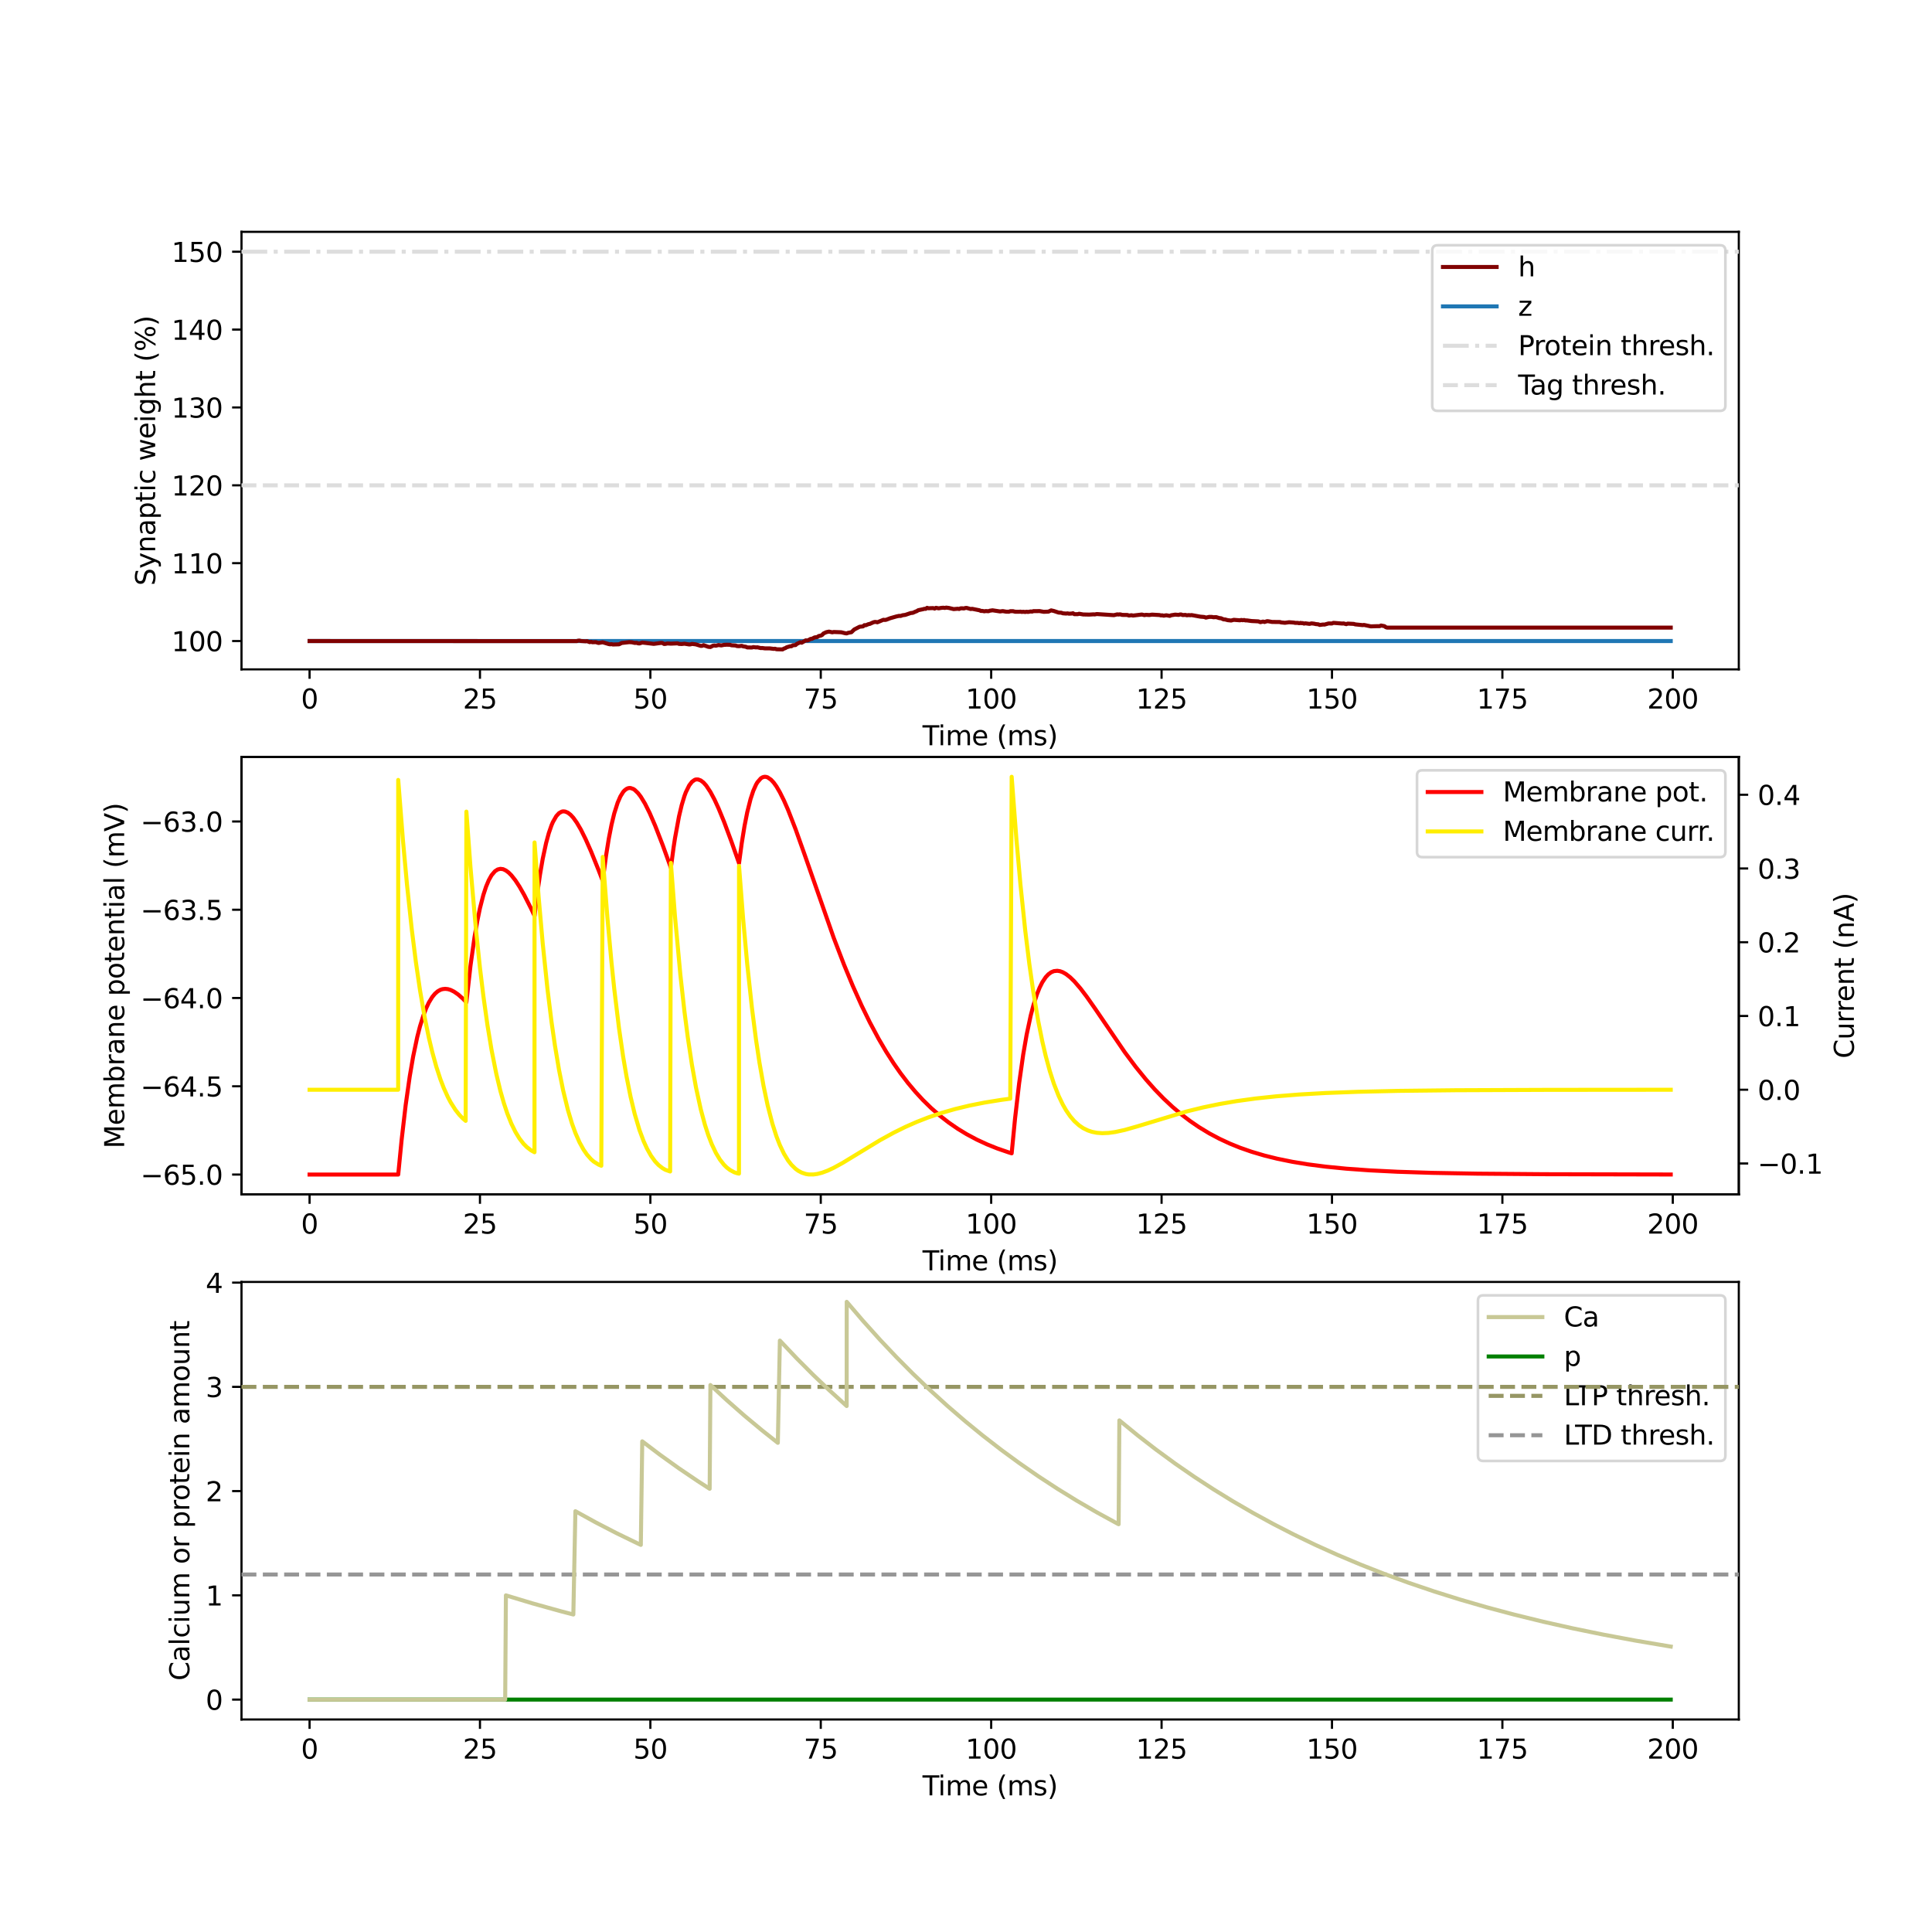 <?xml version="1.0" encoding="utf-8" standalone="no"?>
<!DOCTYPE svg PUBLIC "-//W3C//DTD SVG 1.1//EN"
  "http://www.w3.org/Graphics/SVG/1.1/DTD/svg11.dtd">
<svg height="720pt" version="1.1" viewBox="0 0 720 720" width="720pt" xmlns="http://www.w3.org/2000/svg" xmlns:xlink="http://www.w3.org/1999/xlink">
 <defs>
  <style type="text/css">*{stroke-linecap:butt;stroke-linejoin:round;}</style>
 </defs>
 <g id="figure_1">
  <g id="patch_1">
   <path d="M 0 720 
L 720 720 
L 720 0 
L 0 0 
z
" style="fill:#ffffff;"/>
  </g>
  <g id="axes_1">
   <g id="patch_2">
    <path d="M 90 249.459 
L 648 249.459 
L 648 86.4 
L 90 86.4 
z
" style="fill:#ffffff;"/>
   </g>
   <g id="matplotlib.axis_1">
    <g id="xtick_1">
     <g id="line2d_1">
      <defs>
       <path d="M 0 0 
L 0 3.5 
" id="mbe96361a90" style="stroke:#000000;stroke-width:0.8;"/>
      </defs>
      <g>
       <use style="stroke:#000000;stroke-width:0.8;" x="115.364" xlink:href="#mbe96361a90" y="249.459"/>
      </g>
     </g>
     <g id="text_1">
      <!-- 0 -->
      <g transform="translate(112.182 264.057)scale(0.1 -0.1)">
       <defs>
        <path d="M 2034 4250 
Q 1547 4250 1301 3770 
Q 1056 3291 1056 2328 
Q 1056 1369 1301 889 
Q 1547 409 2034 409 
Q 2525 409 2770 889 
Q 3016 1369 3016 2328 
Q 3016 3291 2770 3770 
Q 2525 4250 2034 4250 
z
M 2034 4750 
Q 2819 4750 3233 4129 
Q 3647 3509 3647 2328 
Q 3647 1150 3233 529 
Q 2819 -91 2034 -91 
Q 1250 -91 836 529 
Q 422 1150 422 2328 
Q 422 3509 836 4129 
Q 1250 4750 2034 4750 
z
" id="DejaVuSans-30" transform="scale(0.016)"/>
       </defs>
       <use xlink:href="#DejaVuSans-30"/>
      </g>
     </g>
    </g>
    <g id="xtick_2">
     <g id="line2d_2">
      <g>
       <use style="stroke:#000000;stroke-width:0.8;" x="178.868" xlink:href="#mbe96361a90" y="249.459"/>
      </g>
     </g>
     <g id="text_2">
      <!-- 25 -->
      <g transform="translate(172.505 264.057)scale(0.1 -0.1)">
       <defs>
        <path d="M 1228 531 
L 3431 531 
L 3431 0 
L 469 0 
L 469 531 
Q 828 903 1448 1529 
Q 2069 2156 2228 2338 
Q 2531 2678 2651 2914 
Q 2772 3150 2772 3378 
Q 2772 3750 2511 3984 
Q 2250 4219 1831 4219 
Q 1534 4219 1204 4116 
Q 875 4013 500 3803 
L 500 4441 
Q 881 4594 1212 4672 
Q 1544 4750 1819 4750 
Q 2544 4750 2975 4387 
Q 3406 4025 3406 3419 
Q 3406 3131 3298 2873 
Q 3191 2616 2906 2266 
Q 2828 2175 2409 1742 
Q 1991 1309 1228 531 
z
" id="DejaVuSans-32" transform="scale(0.016)"/>
        <path d="M 691 4666 
L 3169 4666 
L 3169 4134 
L 1269 4134 
L 1269 2991 
Q 1406 3038 1543 3061 
Q 1681 3084 1819 3084 
Q 2600 3084 3056 2656 
Q 3513 2228 3513 1497 
Q 3513 744 3044 326 
Q 2575 -91 1722 -91 
Q 1428 -91 1123 -41 
Q 819 9 494 109 
L 494 744 
Q 775 591 1075 516 
Q 1375 441 1709 441 
Q 2250 441 2565 725 
Q 2881 1009 2881 1497 
Q 2881 1984 2565 2268 
Q 2250 2553 1709 2553 
Q 1456 2553 1204 2497 
Q 953 2441 691 2322 
L 691 4666 
z
" id="DejaVuSans-35" transform="scale(0.016)"/>
       </defs>
       <use xlink:href="#DejaVuSans-32"/>
       <use x="63.623" xlink:href="#DejaVuSans-35"/>
      </g>
     </g>
    </g>
    <g id="xtick_3">
     <g id="line2d_3">
      <g>
       <use style="stroke:#000000;stroke-width:0.8;" x="242.372" xlink:href="#mbe96361a90" y="249.459"/>
      </g>
     </g>
     <g id="text_3">
      <!-- 50 -->
      <g transform="translate(236.01 264.057)scale(0.1 -0.1)">
       <use xlink:href="#DejaVuSans-35"/>
       <use x="63.623" xlink:href="#DejaVuSans-30"/>
      </g>
     </g>
    </g>
    <g id="xtick_4">
     <g id="line2d_4">
      <g>
       <use style="stroke:#000000;stroke-width:0.8;" x="305.877" xlink:href="#mbe96361a90" y="249.459"/>
      </g>
     </g>
     <g id="text_4">
      <!-- 75 -->
      <g transform="translate(299.514 264.057)scale(0.1 -0.1)">
       <defs>
        <path d="M 525 4666 
L 3525 4666 
L 3525 4397 
L 1831 0 
L 1172 0 
L 2766 4134 
L 525 4134 
L 525 4666 
z
" id="DejaVuSans-37" transform="scale(0.016)"/>
       </defs>
       <use xlink:href="#DejaVuSans-37"/>
       <use x="63.623" xlink:href="#DejaVuSans-35"/>
      </g>
     </g>
    </g>
    <g id="xtick_5">
     <g id="line2d_5">
      <g>
       <use style="stroke:#000000;stroke-width:0.8;" x="369.381" xlink:href="#mbe96361a90" y="249.459"/>
      </g>
     </g>
     <g id="text_5">
      <!-- 100 -->
      <g transform="translate(359.837 264.057)scale(0.1 -0.1)">
       <defs>
        <path d="M 794 531 
L 1825 531 
L 1825 4091 
L 703 3866 
L 703 4441 
L 1819 4666 
L 2450 4666 
L 2450 531 
L 3481 531 
L 3481 0 
L 794 0 
L 794 531 
z
" id="DejaVuSans-31" transform="scale(0.016)"/>
       </defs>
       <use xlink:href="#DejaVuSans-31"/>
       <use x="63.623" xlink:href="#DejaVuSans-30"/>
       <use x="127.246" xlink:href="#DejaVuSans-30"/>
      </g>
     </g>
    </g>
    <g id="xtick_6">
     <g id="line2d_6">
      <g>
       <use style="stroke:#000000;stroke-width:0.8;" x="432.885" xlink:href="#mbe96361a90" y="249.459"/>
      </g>
     </g>
     <g id="text_6">
      <!-- 125 -->
      <g transform="translate(423.342 264.057)scale(0.1 -0.1)">
       <use xlink:href="#DejaVuSans-31"/>
       <use x="63.623" xlink:href="#DejaVuSans-32"/>
       <use x="127.246" xlink:href="#DejaVuSans-35"/>
      </g>
     </g>
    </g>
    <g id="xtick_7">
     <g id="line2d_7">
      <g>
       <use style="stroke:#000000;stroke-width:0.8;" x="496.39" xlink:href="#mbe96361a90" y="249.459"/>
      </g>
     </g>
     <g id="text_7">
      <!-- 150 -->
      <g transform="translate(486.846 264.057)scale(0.1 -0.1)">
       <use xlink:href="#DejaVuSans-31"/>
       <use x="63.623" xlink:href="#DejaVuSans-35"/>
       <use x="127.246" xlink:href="#DejaVuSans-30"/>
      </g>
     </g>
    </g>
    <g id="xtick_8">
     <g id="line2d_8">
      <g>
       <use style="stroke:#000000;stroke-width:0.8;" x="559.894" xlink:href="#mbe96361a90" y="249.459"/>
      </g>
     </g>
     <g id="text_8">
      <!-- 175 -->
      <g transform="translate(550.35 264.057)scale(0.1 -0.1)">
       <use xlink:href="#DejaVuSans-31"/>
       <use x="63.623" xlink:href="#DejaVuSans-37"/>
       <use x="127.246" xlink:href="#DejaVuSans-35"/>
      </g>
     </g>
    </g>
    <g id="xtick_9">
     <g id="line2d_9">
      <g>
       <use style="stroke:#000000;stroke-width:0.8;" x="623.398" xlink:href="#mbe96361a90" y="249.459"/>
      </g>
     </g>
     <g id="text_9">
      <!-- 200 -->
      <g transform="translate(613.855 264.057)scale(0.1 -0.1)">
       <use xlink:href="#DejaVuSans-32"/>
       <use x="63.623" xlink:href="#DejaVuSans-30"/>
       <use x="127.246" xlink:href="#DejaVuSans-30"/>
      </g>
     </g>
    </g>
    <g id="text_10">
     <!-- Time (ms) -->
     <g transform="translate(343.801 277.735)scale(0.1 -0.1)">
      <defs>
       <path d="M -19 4666 
L 3928 4666 
L 3928 4134 
L 2272 4134 
L 2272 0 
L 1638 0 
L 1638 4134 
L -19 4134 
L -19 4666 
z
" id="DejaVuSans-54" transform="scale(0.016)"/>
       <path d="M 603 3500 
L 1178 3500 
L 1178 0 
L 603 0 
L 603 3500 
z
M 603 4863 
L 1178 4863 
L 1178 4134 
L 603 4134 
L 603 4863 
z
" id="DejaVuSans-69" transform="scale(0.016)"/>
       <path d="M 3328 2828 
Q 3544 3216 3844 3400 
Q 4144 3584 4550 3584 
Q 5097 3584 5394 3201 
Q 5691 2819 5691 2113 
L 5691 0 
L 5113 0 
L 5113 2094 
Q 5113 2597 4934 2840 
Q 4756 3084 4391 3084 
Q 3944 3084 3684 2787 
Q 3425 2491 3425 1978 
L 3425 0 
L 2847 0 
L 2847 2094 
Q 2847 2600 2669 2842 
Q 2491 3084 2119 3084 
Q 1678 3084 1418 2786 
Q 1159 2488 1159 1978 
L 1159 0 
L 581 0 
L 581 3500 
L 1159 3500 
L 1159 2956 
Q 1356 3278 1631 3431 
Q 1906 3584 2284 3584 
Q 2666 3584 2933 3390 
Q 3200 3197 3328 2828 
z
" id="DejaVuSans-6d" transform="scale(0.016)"/>
       <path d="M 3597 1894 
L 3597 1613 
L 953 1613 
Q 991 1019 1311 708 
Q 1631 397 2203 397 
Q 2534 397 2845 478 
Q 3156 559 3463 722 
L 3463 178 
Q 3153 47 2828 -22 
Q 2503 -91 2169 -91 
Q 1331 -91 842 396 
Q 353 884 353 1716 
Q 353 2575 817 3079 
Q 1281 3584 2069 3584 
Q 2775 3584 3186 3129 
Q 3597 2675 3597 1894 
z
M 3022 2063 
Q 3016 2534 2758 2815 
Q 2500 3097 2075 3097 
Q 1594 3097 1305 2825 
Q 1016 2553 972 2059 
L 3022 2063 
z
" id="DejaVuSans-65" transform="scale(0.016)"/>
       <path id="DejaVuSans-20" transform="scale(0.016)"/>
       <path d="M 1984 4856 
Q 1566 4138 1362 3434 
Q 1159 2731 1159 2009 
Q 1159 1288 1364 580 
Q 1569 -128 1984 -844 
L 1484 -844 
Q 1016 -109 783 600 
Q 550 1309 550 2009 
Q 550 2706 781 3412 
Q 1013 4119 1484 4856 
L 1984 4856 
z
" id="DejaVuSans-28" transform="scale(0.016)"/>
       <path d="M 2834 3397 
L 2834 2853 
Q 2591 2978 2328 3040 
Q 2066 3103 1784 3103 
Q 1356 3103 1142 2972 
Q 928 2841 928 2578 
Q 928 2378 1081 2264 
Q 1234 2150 1697 2047 
L 1894 2003 
Q 2506 1872 2764 1633 
Q 3022 1394 3022 966 
Q 3022 478 2636 193 
Q 2250 -91 1575 -91 
Q 1294 -91 989 -36 
Q 684 19 347 128 
L 347 722 
Q 666 556 975 473 
Q 1284 391 1588 391 
Q 1994 391 2212 530 
Q 2431 669 2431 922 
Q 2431 1156 2273 1281 
Q 2116 1406 1581 1522 
L 1381 1569 
Q 847 1681 609 1914 
Q 372 2147 372 2553 
Q 372 3047 722 3315 
Q 1072 3584 1716 3584 
Q 2034 3584 2315 3537 
Q 2597 3491 2834 3397 
z
" id="DejaVuSans-73" transform="scale(0.016)"/>
       <path d="M 513 4856 
L 1013 4856 
Q 1481 4119 1714 3412 
Q 1947 2706 1947 2009 
Q 1947 1309 1714 600 
Q 1481 -109 1013 -844 
L 513 -844 
Q 928 -128 1133 580 
Q 1338 1288 1338 2009 
Q 1338 2731 1133 3434 
Q 928 4138 513 4856 
z
" id="DejaVuSans-29" transform="scale(0.016)"/>
      </defs>
      <use xlink:href="#DejaVuSans-54"/>
      <use x="57.959" xlink:href="#DejaVuSans-69"/>
      <use x="85.742" xlink:href="#DejaVuSans-6d"/>
      <use x="183.154" xlink:href="#DejaVuSans-65"/>
      <use x="244.678" xlink:href="#DejaVuSans-20"/>
      <use x="276.465" xlink:href="#DejaVuSans-28"/>
      <use x="315.479" xlink:href="#DejaVuSans-6d"/>
      <use x="412.891" xlink:href="#DejaVuSans-73"/>
      <use x="464.99" xlink:href="#DejaVuSans-29"/>
     </g>
    </g>
   </g>
   <g id="matplotlib.axis_2">
    <g id="ytick_1">
     <g id="line2d_10">
      <defs>
       <path d="M 0 0 
L -3.5 0 
" id="m7f39751dbe" style="stroke:#000000;stroke-width:0.8;"/>
      </defs>
      <g>
       <use style="stroke:#000000;stroke-width:0.8;" x="90" xlink:href="#m7f39751dbe" y="238.895"/>
      </g>
     </g>
     <g id="text_11">
      <!-- 100 -->
      <g transform="translate(63.913 242.694)scale(0.1 -0.1)">
       <use xlink:href="#DejaVuSans-31"/>
       <use x="63.623" xlink:href="#DejaVuSans-30"/>
       <use x="127.246" xlink:href="#DejaVuSans-30"/>
      </g>
     </g>
    </g>
    <g id="ytick_2">
     <g id="line2d_11">
      <g>
       <use style="stroke:#000000;stroke-width:0.8;" x="90" xlink:href="#m7f39751dbe" y="209.878"/>
      </g>
     </g>
     <g id="text_12">
      <!-- 110 -->
      <g transform="translate(63.913 213.678)scale(0.1 -0.1)">
       <use xlink:href="#DejaVuSans-31"/>
       <use x="63.623" xlink:href="#DejaVuSans-31"/>
       <use x="127.246" xlink:href="#DejaVuSans-30"/>
      </g>
     </g>
    </g>
    <g id="ytick_3">
     <g id="line2d_12">
      <g>
       <use style="stroke:#000000;stroke-width:0.8;" x="90" xlink:href="#m7f39751dbe" y="180.862"/>
      </g>
     </g>
     <g id="text_13">
      <!-- 120 -->
      <g transform="translate(63.913 184.661)scale(0.1 -0.1)">
       <use xlink:href="#DejaVuSans-31"/>
       <use x="63.623" xlink:href="#DejaVuSans-32"/>
       <use x="127.246" xlink:href="#DejaVuSans-30"/>
      </g>
     </g>
    </g>
    <g id="ytick_4">
     <g id="line2d_13">
      <g>
       <use style="stroke:#000000;stroke-width:0.8;" x="90" xlink:href="#m7f39751dbe" y="151.845"/>
      </g>
     </g>
     <g id="text_14">
      <!-- 130 -->
      <g transform="translate(63.913 155.644)scale(0.1 -0.1)">
       <defs>
        <path d="M 2597 2516 
Q 3050 2419 3304 2112 
Q 3559 1806 3559 1356 
Q 3559 666 3084 287 
Q 2609 -91 1734 -91 
Q 1441 -91 1130 -33 
Q 819 25 488 141 
L 488 750 
Q 750 597 1062 519 
Q 1375 441 1716 441 
Q 2309 441 2620 675 
Q 2931 909 2931 1356 
Q 2931 1769 2642 2001 
Q 2353 2234 1838 2234 
L 1294 2234 
L 1294 2753 
L 1863 2753 
Q 2328 2753 2575 2939 
Q 2822 3125 2822 3475 
Q 2822 3834 2567 4026 
Q 2313 4219 1838 4219 
Q 1578 4219 1281 4162 
Q 984 4106 628 3988 
L 628 4550 
Q 988 4650 1302 4700 
Q 1616 4750 1894 4750 
Q 2613 4750 3031 4423 
Q 3450 4097 3450 3541 
Q 3450 3153 3228 2886 
Q 3006 2619 2597 2516 
z
" id="DejaVuSans-33" transform="scale(0.016)"/>
       </defs>
       <use xlink:href="#DejaVuSans-31"/>
       <use x="63.623" xlink:href="#DejaVuSans-33"/>
       <use x="127.246" xlink:href="#DejaVuSans-30"/>
      </g>
     </g>
    </g>
    <g id="ytick_5">
     <g id="line2d_14">
      <g>
       <use style="stroke:#000000;stroke-width:0.8;" x="90" xlink:href="#m7f39751dbe" y="122.828"/>
      </g>
     </g>
     <g id="text_15">
      <!-- 140 -->
      <g transform="translate(63.913 126.627)scale(0.1 -0.1)">
       <defs>
        <path d="M 2419 4116 
L 825 1625 
L 2419 1625 
L 2419 4116 
z
M 2253 4666 
L 3047 4666 
L 3047 1625 
L 3713 1625 
L 3713 1100 
L 3047 1100 
L 3047 0 
L 2419 0 
L 2419 1100 
L 313 1100 
L 313 1709 
L 2253 4666 
z
" id="DejaVuSans-34" transform="scale(0.016)"/>
       </defs>
       <use xlink:href="#DejaVuSans-31"/>
       <use x="63.623" xlink:href="#DejaVuSans-34"/>
       <use x="127.246" xlink:href="#DejaVuSans-30"/>
      </g>
     </g>
    </g>
    <g id="ytick_6">
     <g id="line2d_15">
      <g>
       <use style="stroke:#000000;stroke-width:0.8;" x="90" xlink:href="#m7f39751dbe" y="93.811"/>
      </g>
     </g>
     <g id="text_16">
      <!-- 150 -->
      <g transform="translate(63.913 97.611)scale(0.1 -0.1)">
       <use xlink:href="#DejaVuSans-31"/>
       <use x="63.623" xlink:href="#DejaVuSans-35"/>
       <use x="127.246" xlink:href="#DejaVuSans-30"/>
      </g>
     </g>
    </g>
    <g id="text_17">
     <!-- Synaptic weight (%) -->
     <g transform="translate(57.833 218.257)rotate(-90)scale(0.1 -0.1)">
      <defs>
       <path d="M 3425 4513 
L 3425 3897 
Q 3066 4069 2747 4153 
Q 2428 4238 2131 4238 
Q 1616 4238 1336 4038 
Q 1056 3838 1056 3469 
Q 1056 3159 1242 3001 
Q 1428 2844 1947 2747 
L 2328 2669 
Q 3034 2534 3370 2195 
Q 3706 1856 3706 1288 
Q 3706 609 3251 259 
Q 2797 -91 1919 -91 
Q 1588 -91 1214 -16 
Q 841 59 441 206 
L 441 856 
Q 825 641 1194 531 
Q 1563 422 1919 422 
Q 2459 422 2753 634 
Q 3047 847 3047 1241 
Q 3047 1584 2836 1778 
Q 2625 1972 2144 2069 
L 1759 2144 
Q 1053 2284 737 2584 
Q 422 2884 422 3419 
Q 422 4038 858 4394 
Q 1294 4750 2059 4750 
Q 2388 4750 2728 4690 
Q 3069 4631 3425 4513 
z
" id="DejaVuSans-53" transform="scale(0.016)"/>
       <path d="M 2059 -325 
Q 1816 -950 1584 -1140 
Q 1353 -1331 966 -1331 
L 506 -1331 
L 506 -850 
L 844 -850 
Q 1081 -850 1212 -737 
Q 1344 -625 1503 -206 
L 1606 56 
L 191 3500 
L 800 3500 
L 1894 763 
L 2988 3500 
L 3597 3500 
L 2059 -325 
z
" id="DejaVuSans-79" transform="scale(0.016)"/>
       <path d="M 3513 2113 
L 3513 0 
L 2938 0 
L 2938 2094 
Q 2938 2591 2744 2837 
Q 2550 3084 2163 3084 
Q 1697 3084 1428 2787 
Q 1159 2491 1159 1978 
L 1159 0 
L 581 0 
L 581 3500 
L 1159 3500 
L 1159 2956 
Q 1366 3272 1645 3428 
Q 1925 3584 2291 3584 
Q 2894 3584 3203 3211 
Q 3513 2838 3513 2113 
z
" id="DejaVuSans-6e" transform="scale(0.016)"/>
       <path d="M 2194 1759 
Q 1497 1759 1228 1600 
Q 959 1441 959 1056 
Q 959 750 1161 570 
Q 1363 391 1709 391 
Q 2188 391 2477 730 
Q 2766 1069 2766 1631 
L 2766 1759 
L 2194 1759 
z
M 3341 1997 
L 3341 0 
L 2766 0 
L 2766 531 
Q 2569 213 2275 61 
Q 1981 -91 1556 -91 
Q 1019 -91 701 211 
Q 384 513 384 1019 
Q 384 1609 779 1909 
Q 1175 2209 1959 2209 
L 2766 2209 
L 2766 2266 
Q 2766 2663 2505 2880 
Q 2244 3097 1772 3097 
Q 1472 3097 1187 3025 
Q 903 2953 641 2809 
L 641 3341 
Q 956 3463 1253 3523 
Q 1550 3584 1831 3584 
Q 2591 3584 2966 3190 
Q 3341 2797 3341 1997 
z
" id="DejaVuSans-61" transform="scale(0.016)"/>
       <path d="M 1159 525 
L 1159 -1331 
L 581 -1331 
L 581 3500 
L 1159 3500 
L 1159 2969 
Q 1341 3281 1617 3432 
Q 1894 3584 2278 3584 
Q 2916 3584 3314 3078 
Q 3713 2572 3713 1747 
Q 3713 922 3314 415 
Q 2916 -91 2278 -91 
Q 1894 -91 1617 61 
Q 1341 213 1159 525 
z
M 3116 1747 
Q 3116 2381 2855 2742 
Q 2594 3103 2138 3103 
Q 1681 3103 1420 2742 
Q 1159 2381 1159 1747 
Q 1159 1113 1420 752 
Q 1681 391 2138 391 
Q 2594 391 2855 752 
Q 3116 1113 3116 1747 
z
" id="DejaVuSans-70" transform="scale(0.016)"/>
       <path d="M 1172 4494 
L 1172 3500 
L 2356 3500 
L 2356 3053 
L 1172 3053 
L 1172 1153 
Q 1172 725 1289 603 
Q 1406 481 1766 481 
L 2356 481 
L 2356 0 
L 1766 0 
Q 1100 0 847 248 
Q 594 497 594 1153 
L 594 3053 
L 172 3053 
L 172 3500 
L 594 3500 
L 594 4494 
L 1172 4494 
z
" id="DejaVuSans-74" transform="scale(0.016)"/>
       <path d="M 3122 3366 
L 3122 2828 
Q 2878 2963 2633 3030 
Q 2388 3097 2138 3097 
Q 1578 3097 1268 2742 
Q 959 2388 959 1747 
Q 959 1106 1268 751 
Q 1578 397 2138 397 
Q 2388 397 2633 464 
Q 2878 531 3122 666 
L 3122 134 
Q 2881 22 2623 -34 
Q 2366 -91 2075 -91 
Q 1284 -91 818 406 
Q 353 903 353 1747 
Q 353 2603 823 3093 
Q 1294 3584 2113 3584 
Q 2378 3584 2631 3529 
Q 2884 3475 3122 3366 
z
" id="DejaVuSans-63" transform="scale(0.016)"/>
       <path d="M 269 3500 
L 844 3500 
L 1563 769 
L 2278 3500 
L 2956 3500 
L 3675 769 
L 4391 3500 
L 4966 3500 
L 4050 0 
L 3372 0 
L 2619 2869 
L 1863 0 
L 1184 0 
L 269 3500 
z
" id="DejaVuSans-77" transform="scale(0.016)"/>
       <path d="M 2906 1791 
Q 2906 2416 2648 2759 
Q 2391 3103 1925 3103 
Q 1463 3103 1205 2759 
Q 947 2416 947 1791 
Q 947 1169 1205 825 
Q 1463 481 1925 481 
Q 2391 481 2648 825 
Q 2906 1169 2906 1791 
z
M 3481 434 
Q 3481 -459 3084 -895 
Q 2688 -1331 1869 -1331 
Q 1566 -1331 1297 -1286 
Q 1028 -1241 775 -1147 
L 775 -588 
Q 1028 -725 1275 -790 
Q 1522 -856 1778 -856 
Q 2344 -856 2625 -561 
Q 2906 -266 2906 331 
L 2906 616 
Q 2728 306 2450 153 
Q 2172 0 1784 0 
Q 1141 0 747 490 
Q 353 981 353 1791 
Q 353 2603 747 3093 
Q 1141 3584 1784 3584 
Q 2172 3584 2450 3431 
Q 2728 3278 2906 2969 
L 2906 3500 
L 3481 3500 
L 3481 434 
z
" id="DejaVuSans-67" transform="scale(0.016)"/>
       <path d="M 3513 2113 
L 3513 0 
L 2938 0 
L 2938 2094 
Q 2938 2591 2744 2837 
Q 2550 3084 2163 3084 
Q 1697 3084 1428 2787 
Q 1159 2491 1159 1978 
L 1159 0 
L 581 0 
L 581 4863 
L 1159 4863 
L 1159 2956 
Q 1366 3272 1645 3428 
Q 1925 3584 2291 3584 
Q 2894 3584 3203 3211 
Q 3513 2838 3513 2113 
z
" id="DejaVuSans-68" transform="scale(0.016)"/>
       <path d="M 4653 2053 
Q 4381 2053 4226 1822 
Q 4072 1591 4072 1178 
Q 4072 772 4226 539 
Q 4381 306 4653 306 
Q 4919 306 5073 539 
Q 5228 772 5228 1178 
Q 5228 1588 5073 1820 
Q 4919 2053 4653 2053 
z
M 4653 2450 
Q 5147 2450 5437 2106 
Q 5728 1763 5728 1178 
Q 5728 594 5436 251 
Q 5144 -91 4653 -91 
Q 4153 -91 3862 251 
Q 3572 594 3572 1178 
Q 3572 1766 3864 2108 
Q 4156 2450 4653 2450 
z
M 1428 4353 
Q 1159 4353 1004 4120 
Q 850 3888 850 3481 
Q 850 3069 1003 2837 
Q 1156 2606 1428 2606 
Q 1700 2606 1854 2837 
Q 2009 3069 2009 3481 
Q 2009 3884 1853 4118 
Q 1697 4353 1428 4353 
z
M 4250 4750 
L 4750 4750 
L 1831 -91 
L 1331 -91 
L 4250 4750 
z
M 1428 4750 
Q 1922 4750 2215 4408 
Q 2509 4066 2509 3481 
Q 2509 2891 2217 2550 
Q 1925 2209 1428 2209 
Q 931 2209 642 2551 
Q 353 2894 353 3481 
Q 353 4063 643 4406 
Q 934 4750 1428 4750 
z
" id="DejaVuSans-25" transform="scale(0.016)"/>
      </defs>
      <use xlink:href="#DejaVuSans-53"/>
      <use x="63.477" xlink:href="#DejaVuSans-79"/>
      <use x="122.656" xlink:href="#DejaVuSans-6e"/>
      <use x="186.035" xlink:href="#DejaVuSans-61"/>
      <use x="247.314" xlink:href="#DejaVuSans-70"/>
      <use x="310.791" xlink:href="#DejaVuSans-74"/>
      <use x="350" xlink:href="#DejaVuSans-69"/>
      <use x="377.783" xlink:href="#DejaVuSans-63"/>
      <use x="432.764" xlink:href="#DejaVuSans-20"/>
      <use x="464.551" xlink:href="#DejaVuSans-77"/>
      <use x="546.338" xlink:href="#DejaVuSans-65"/>
      <use x="607.861" xlink:href="#DejaVuSans-69"/>
      <use x="635.645" xlink:href="#DejaVuSans-67"/>
      <use x="699.121" xlink:href="#DejaVuSans-68"/>
      <use x="762.5" xlink:href="#DejaVuSans-74"/>
      <use x="801.709" xlink:href="#DejaVuSans-20"/>
      <use x="833.496" xlink:href="#DejaVuSans-28"/>
      <use x="872.51" xlink:href="#DejaVuSans-25"/>
      <use x="967.529" xlink:href="#DejaVuSans-29"/>
     </g>
    </g>
   </g>
   <g id="patch_3">
    <path d="M 90 249.459 
L 90 86.4 
" style="fill:none;stroke:#000000;stroke-linecap:square;stroke-linejoin:miter;stroke-width:0.8;"/>
   </g>
   <g id="patch_4">
    <path d="M 648 249.459 
L 648 86.4 
" style="fill:none;stroke:#000000;stroke-linecap:square;stroke-linejoin:miter;stroke-width:0.8;"/>
   </g>
   <g id="patch_5">
    <path d="M 90 249.459 
L 648 249.459 
" style="fill:none;stroke:#000000;stroke-linecap:square;stroke-linejoin:miter;stroke-width:0.8;"/>
   </g>
   <g id="patch_6">
    <path d="M 90 86.4 
L 648 86.4 
" style="fill:none;stroke:#000000;stroke-linecap:square;stroke-linejoin:miter;stroke-width:0.8;"/>
   </g>
   <g id="line2d_16">
    <path clip-path="url(#p68e52ec5e7)" d="M 90 180.862 
L 648 180.862 
" style="fill:none;stroke:#dddddd;stroke-dasharray:5.55,2.4;stroke-dashoffset:0;stroke-width:1.5;"/>
   </g>
   <g id="line2d_17">
    <path clip-path="url(#p68e52ec5e7)" d="M 90 93.812 
L 648 93.812 
" style="fill:none;stroke:#dddddd;stroke-dasharray:9.6,2.4,1.5,2.4;stroke-dashoffset:0;stroke-width:1.5;"/>
   </g>
   <g id="legend_1">
    <g id="patch_7">
     <path d="M 535.752 153.113 
L 641 153.113 
Q 643 153.113 643 151.113 
L 643 93.4 
Q 643 91.4 641 91.4 
L 535.752 91.4 
Q 533.752 91.4 533.752 93.4 
L 533.752 151.113 
Q 533.752 153.113 535.752 153.113 
z
" style="fill:#ffffff;opacity:0.8;stroke:#cccccc;stroke-linejoin:miter;"/>
    </g>
    <g id="line2d_18">
     <path d="M 537.752 99.498 
L 557.752 99.498 
" style="fill:none;stroke:#800000;stroke-linecap:square;stroke-width:1.5;"/>
    </g>
    <g id="line2d_19"/>
    <g id="text_18">
     <!-- h -->
     <g transform="translate(565.752 102.998)scale(0.1 -0.1)">
      <use xlink:href="#DejaVuSans-68"/>
     </g>
    </g>
    <g id="line2d_20">
     <path d="M 537.752 114.177 
L 557.752 114.177 
" style="fill:none;stroke:#1f77b4;stroke-linecap:square;stroke-width:1.5;"/>
    </g>
    <g id="line2d_21"/>
    <g id="text_19">
     <!-- z -->
     <g transform="translate(565.752 117.677)scale(0.1 -0.1)">
      <defs>
       <path d="M 353 3500 
L 3084 3500 
L 3084 2975 
L 922 459 
L 3084 459 
L 3084 0 
L 275 0 
L 275 525 
L 2438 3041 
L 353 3041 
L 353 3500 
z
" id="DejaVuSans-7a" transform="scale(0.016)"/>
      </defs>
      <use xlink:href="#DejaVuSans-7a"/>
     </g>
    </g>
    <g id="line2d_22">
     <path d="M 537.752 128.855 
L 557.752 128.855 
" style="fill:none;stroke:#dddddd;stroke-dasharray:9.6,2.4,1.5,2.4;stroke-dashoffset:0;stroke-width:1.5;"/>
    </g>
    <g id="line2d_23"/>
    <g id="text_20">
     <!-- Protein thresh. -->
     <g transform="translate(565.752 132.355)scale(0.1 -0.1)">
      <defs>
       <path d="M 1259 4147 
L 1259 2394 
L 2053 2394 
Q 2494 2394 2734 2622 
Q 2975 2850 2975 3272 
Q 2975 3691 2734 3919 
Q 2494 4147 2053 4147 
L 1259 4147 
z
M 628 4666 
L 2053 4666 
Q 2838 4666 3239 4311 
Q 3641 3956 3641 3272 
Q 3641 2581 3239 2228 
Q 2838 1875 2053 1875 
L 1259 1875 
L 1259 0 
L 628 0 
L 628 4666 
z
" id="DejaVuSans-50" transform="scale(0.016)"/>
       <path d="M 2631 2963 
Q 2534 3019 2420 3045 
Q 2306 3072 2169 3072 
Q 1681 3072 1420 2755 
Q 1159 2438 1159 1844 
L 1159 0 
L 581 0 
L 581 3500 
L 1159 3500 
L 1159 2956 
Q 1341 3275 1631 3429 
Q 1922 3584 2338 3584 
Q 2397 3584 2469 3576 
Q 2541 3569 2628 3553 
L 2631 2963 
z
" id="DejaVuSans-72" transform="scale(0.016)"/>
       <path d="M 1959 3097 
Q 1497 3097 1228 2736 
Q 959 2375 959 1747 
Q 959 1119 1226 758 
Q 1494 397 1959 397 
Q 2419 397 2687 759 
Q 2956 1122 2956 1747 
Q 2956 2369 2687 2733 
Q 2419 3097 1959 3097 
z
M 1959 3584 
Q 2709 3584 3137 3096 
Q 3566 2609 3566 1747 
Q 3566 888 3137 398 
Q 2709 -91 1959 -91 
Q 1206 -91 779 398 
Q 353 888 353 1747 
Q 353 2609 779 3096 
Q 1206 3584 1959 3584 
z
" id="DejaVuSans-6f" transform="scale(0.016)"/>
       <path d="M 684 794 
L 1344 794 
L 1344 0 
L 684 0 
L 684 794 
z
" id="DejaVuSans-2e" transform="scale(0.016)"/>
      </defs>
      <use xlink:href="#DejaVuSans-50"/>
      <use x="58.553" xlink:href="#DejaVuSans-72"/>
      <use x="97.416" xlink:href="#DejaVuSans-6f"/>
      <use x="158.598" xlink:href="#DejaVuSans-74"/>
      <use x="197.807" xlink:href="#DejaVuSans-65"/>
      <use x="259.33" xlink:href="#DejaVuSans-69"/>
      <use x="287.113" xlink:href="#DejaVuSans-6e"/>
      <use x="350.492" xlink:href="#DejaVuSans-20"/>
      <use x="382.279" xlink:href="#DejaVuSans-74"/>
      <use x="421.488" xlink:href="#DejaVuSans-68"/>
      <use x="484.867" xlink:href="#DejaVuSans-72"/>
      <use x="523.73" xlink:href="#DejaVuSans-65"/>
      <use x="585.254" xlink:href="#DejaVuSans-73"/>
      <use x="637.354" xlink:href="#DejaVuSans-68"/>
      <use x="700.732" xlink:href="#DejaVuSans-2e"/>
     </g>
    </g>
    <g id="line2d_24">
     <path d="M 537.752 143.533 
L 557.752 143.533 
" style="fill:none;stroke:#dddddd;stroke-dasharray:5.55,2.4;stroke-dashoffset:0;stroke-width:1.5;"/>
    </g>
    <g id="line2d_25"/>
    <g id="text_21">
     <!-- Tag thresh. -->
     <g transform="translate(565.752 147.033)scale(0.1 -0.1)">
      <use xlink:href="#DejaVuSans-54"/>
      <use x="44.584" xlink:href="#DejaVuSans-61"/>
      <use x="105.863" xlink:href="#DejaVuSans-67"/>
      <use x="169.34" xlink:href="#DejaVuSans-20"/>
      <use x="201.127" xlink:href="#DejaVuSans-74"/>
      <use x="240.336" xlink:href="#DejaVuSans-68"/>
      <use x="303.715" xlink:href="#DejaVuSans-72"/>
      <use x="342.578" xlink:href="#DejaVuSans-65"/>
      <use x="404.102" xlink:href="#DejaVuSans-73"/>
      <use x="456.201" xlink:href="#DejaVuSans-68"/>
      <use x="519.58" xlink:href="#DejaVuSans-2e"/>
     </g>
    </g>
   </g>
   <g id="line2d_26">
    <path clip-path="url(#p68e52ec5e7)" d="M 115.364 238.895 
L 622.636 238.895 
L 622.636 238.895 
" style="fill:none;stroke:#1f77b4;stroke-linecap:square;stroke-width:1.5;"/>
   </g>
   <g id="line2d_27">
    <path clip-path="url(#p68e52ec5e7)" d="M 115.364 238.895 
L 214.938 238.93 
L 215.446 238.767 
L 215.446 238.767 
L 215.955 238.728 
L 216.463 238.882 
L 218.241 238.998 
L 218.749 238.925 
L 219.765 239.317 
L 220.273 239.182 
L 220.781 239.347 
L 222.051 239.304 
L 223.067 239.621 
L 223.067 239.621 
L 224.083 239.437 
L 224.612 239.358 
L 226.877 240.036 
L 227.385 240.123 
L 227.893 240.049 
L 228.401 240.187 
L 230.688 240.118 
L 230.688 240.118 
L 231.704 239.616 
L 234.498 239.31 
L 235.514 239.368 
L 236.53 239.597 
L 237.292 239.573 
L 237.8 239.752 
L 238.308 239.799 
L 238.308 239.799 
L 239.345 239.455 
L 243.642 239.956 
L 246.437 239.585 
L 246.945 239.658 
L 247.453 239.977 
L 247.961 239.968 
L 248.723 239.799 
L 250.014 239.872 
L 252.533 239.76 
L 253.041 239.961 
L 254.057 240.002 
L 255.073 239.889 
L 256.851 240.173 
L 257.359 240.13 
L 257.867 239.965 
L 258.883 240.086 
L 259.391 240.163 
L 261.17 240.708 
L 261.17 240.708 
L 261.678 240.682 
L 262.186 240.43 
L 263.964 241.053 
L 264.747 241.127 
L 265.763 240.614 
L 266.271 240.556 
L 266.779 240.644 
L 267.774 240.381 
L 268.79 240.528 
L 268.79 240.528 
L 269.806 240.328 
L 270.822 240.269 
L 272.092 240.302 
L 272.6 240.479 
L 274.125 240.561 
L 274.633 240.765 
L 275.415 240.816 
L 276.431 240.68 
L 276.94 240.881 
L 277.956 241.031 
L 278.464 241.274 
L 280.221 241.313 
L 280.729 241.147 
L 281.745 241.275 
L 282.253 241.23 
L 283.523 241.523 
L 284.031 241.49 
L 285.047 241.626 
L 286.825 241.63 
L 288.349 241.818 
L 288.858 241.758 
L 289.366 241.958 
L 291.652 242.015 
L 292.16 241.701 
L 292.16 241.701 
L 292.668 241.541 
L 293.176 241.22 
L 294.446 240.843 
L 294.954 240.838 
L 295.462 240.472 
L 296.478 240.401 
L 296.986 239.943 
L 298.256 239.35 
L 298.764 239.523 
L 300.288 238.64 
L 300.796 238.694 
L 301.304 238.55 
L 302.066 238.105 
L 302.574 238.065 
L 303.591 237.546 
L 304.607 237.403 
L 305.115 237.024 
L 305.877 236.876 
L 306.385 236.635 
L 306.893 236.077 
L 307.909 235.602 
L 308.925 235.378 
L 310.195 235.651 
L 310.703 235.521 
L 313.497 235.627 
L 315.021 236.001 
L 315.55 236.057 
L 316.058 235.843 
L 317.307 235.608 
L 318.324 234.612 
L 319.34 234.089 
L 320.356 233.566 
L 321.626 233.436 
L 322.134 232.974 
L 322.642 233.017 
L 323.658 232.598 
L 324.166 232.504 
L 325.436 231.931 
L 325.944 231.789 
L 326.452 231.788 
L 326.96 231.913 
L 327.976 231.491 
L 329.246 230.966 
L 329.754 231.044 
L 330.262 230.964 
L 331.786 230.382 
L 334.073 229.726 
L 335.089 229.515 
L 335.597 229.561 
L 336.359 229.285 
L 337.375 229.149 
L 339.407 228.458 
L 340.169 228.38 
L 341.185 227.928 
L 341.693 227.739 
L 342.201 227.405 
L 343.979 227.034 
L 344.487 226.889 
L 344.995 226.905 
L 345.503 226.513 
L 346.011 226.691 
L 346.011 226.691 
L 347.027 226.634 
L 347.79 226.621 
L 348.298 226.809 
L 348.806 226.515 
L 349.822 226.708 
L 350.838 226.53 
L 351.6 226.48 
L 352.108 226.568 
L 352.616 226.436 
L 353.632 226.569 
L 353.632 226.569 
L 355.41 226.991 
L 356.934 226.86 
L 357.442 226.955 
L 357.95 226.722 
L 358.458 226.685 
L 359.22 226.759 
L 359.728 226.591 
L 360.236 226.549 
L 361.761 226.972 
L 362.269 226.886 
L 364.555 227.341 
L 365.063 227.444 
L 365.571 227.691 
L 366.079 227.662 
L 366.841 227.821 
L 367.349 227.719 
L 368.365 227.785 
L 368.873 227.592 
L 368.873 227.592 
L 369.889 227.442 
L 372.683 227.866 
L 373.699 227.734 
L 374.969 227.957 
L 375.985 227.974 
L 376.494 227.778 
L 376.494 227.778 
L 377.527 227.767 
L 378.272 227.97 
L 379.796 227.981 
L 380.304 227.944 
L 380.812 228.046 
L 381.32 227.982 
L 382.082 228.074 
L 382.59 227.965 
L 383.098 228.057 
L 384.114 227.866 
L 384.114 227.866 
L 384.622 227.938 
L 385.13 227.743 
L 386.4 227.747 
L 387.416 227.729 
L 388.94 228.006 
L 390.718 227.94 
L 391.735 227.469 
L 391.735 227.469 
L 392.751 227.701 
L 394.529 228.292 
L 395.545 228.346 
L 396.053 228.558 
L 397.323 228.66 
L 397.831 228.577 
L 398.339 228.703 
L 399.355 228.659 
L 399.355 228.659 
L 399.863 228.531 
L 400.371 228.882 
L 401.641 228.885 
L 402.149 228.723 
L 403.673 228.991 
L 405.96 229.042 
L 407.484 228.948 
L 407.992 228.98 
L 408.754 228.837 
L 415.104 229.254 
L 416.374 228.952 
L 416.882 229.035 
L 417.153 228.946 
L 417.661 228.995 
L 418.169 229.156 
L 420.185 229.185 
L 420.693 229.399 
L 421.709 229.272 
L 422.217 229.406 
L 422.217 229.406 
L 425.519 229.017 
L 426.535 229.243 
L 427.043 229.122 
L 428.313 229.202 
L 429.329 229.052 
L 432.123 229.207 
L 432.631 229.346 
L 433.139 229.309 
L 433.647 229.451 
L 434.663 229.287 
L 435.934 229.526 
L 436.442 229.293 
L 437.966 229.053 
L 439.236 229.151 
L 439.744 229.001 
L 440.252 229.01 
L 440.76 229.216 
L 441.776 229.155 
L 442.284 229.304 
L 443.046 229.22 
L 443.554 229.286 
L 444.062 229.216 
L 447.364 229.817 
L 448.38 229.897 
L 448.888 229.962 
L 449.397 230.166 
L 450.667 229.889 
L 451.683 229.913 
L 452.191 230.031 
L 453.207 229.972 
L 454.477 230.364 
L 454.985 230.384 
L 456.001 230.83 
L 456.509 230.838 
L 457.525 231.119 
L 458.795 231.256 
L 459.811 230.991 
L 462.097 231.175 
L 462.605 231.037 
L 463.113 231.148 
L 463.621 231.048 
L 464.13 231.211 
L 464.638 231.199 
L 466.416 231.441 
L 468.956 231.566 
L 469.718 231.864 
L 470.734 231.634 
L 471.242 231.802 
L 472.258 231.481 
L 472.766 231.543 
L 474.036 231.778 
L 477.084 231.815 
L 477.338 231.946 
L 478.863 232.096 
L 480.387 231.886 
L 482.165 232.011 
L 482.673 232.13 
L 483.689 232.137 
L 484.197 232.272 
L 484.705 232.129 
L 484.959 232.238 
L 485.467 232.2 
L 485.975 232.401 
L 486.483 232.293 
L 488.007 232.506 
L 488.769 232.318 
L 489.785 232.44 
L 490.293 232.57 
L 491.309 232.666 
L 491.817 232.9 
L 493.087 232.737 
L 493.596 232.766 
L 495.12 232.339 
L 496.39 232.358 
L 496.898 232.117 
L 500.2 232.377 
L 500.708 232.334 
L 501.724 232.607 
L 502.232 232.396 
L 504.518 232.513 
L 505.026 232.683 
L 507.821 232.967 
L 508.329 232.895 
L 509.345 233.109 
L 510.869 233.429 
L 513.155 233.355 
L 514.171 233.351 
L 514.679 233.109 
L 515.949 233.356 
L 516.457 233.743 
L 516.965 233.894 
L 622.636 233.894 
L 622.636 233.894 
" style="fill:none;stroke:#800000;stroke-linecap:square;stroke-width:1.5;"/>
   </g>
  </g>
  <g id="axes_2">
   <g id="patch_8">
    <path d="M 90 445.129 
L 648 445.129 
L 648 282.071 
L 90 282.071 
z
" style="fill:#ffffff;"/>
   </g>
   <g id="matplotlib.axis_3">
    <g id="xtick_10">
     <g id="line2d_28">
      <g>
       <use style="stroke:#000000;stroke-width:0.8;" x="115.364" xlink:href="#mbe96361a90" y="445.129"/>
      </g>
     </g>
     <g id="text_22">
      <!-- 0 -->
      <g transform="translate(112.182 459.728)scale(0.1 -0.1)">
       <use xlink:href="#DejaVuSans-30"/>
      </g>
     </g>
    </g>
    <g id="xtick_11">
     <g id="line2d_29">
      <g>
       <use style="stroke:#000000;stroke-width:0.8;" x="178.868" xlink:href="#mbe96361a90" y="445.129"/>
      </g>
     </g>
     <g id="text_23">
      <!-- 25 -->
      <g transform="translate(172.505 459.728)scale(0.1 -0.1)">
       <use xlink:href="#DejaVuSans-32"/>
       <use x="63.623" xlink:href="#DejaVuSans-35"/>
      </g>
     </g>
    </g>
    <g id="xtick_12">
     <g id="line2d_30">
      <g>
       <use style="stroke:#000000;stroke-width:0.8;" x="242.372" xlink:href="#mbe96361a90" y="445.129"/>
      </g>
     </g>
     <g id="text_24">
      <!-- 50 -->
      <g transform="translate(236.01 459.728)scale(0.1 -0.1)">
       <use xlink:href="#DejaVuSans-35"/>
       <use x="63.623" xlink:href="#DejaVuSans-30"/>
      </g>
     </g>
    </g>
    <g id="xtick_13">
     <g id="line2d_31">
      <g>
       <use style="stroke:#000000;stroke-width:0.8;" x="305.877" xlink:href="#mbe96361a90" y="445.129"/>
      </g>
     </g>
     <g id="text_25">
      <!-- 75 -->
      <g transform="translate(299.514 459.728)scale(0.1 -0.1)">
       <use xlink:href="#DejaVuSans-37"/>
       <use x="63.623" xlink:href="#DejaVuSans-35"/>
      </g>
     </g>
    </g>
    <g id="xtick_14">
     <g id="line2d_32">
      <g>
       <use style="stroke:#000000;stroke-width:0.8;" x="369.381" xlink:href="#mbe96361a90" y="445.129"/>
      </g>
     </g>
     <g id="text_26">
      <!-- 100 -->
      <g transform="translate(359.837 459.728)scale(0.1 -0.1)">
       <use xlink:href="#DejaVuSans-31"/>
       <use x="63.623" xlink:href="#DejaVuSans-30"/>
       <use x="127.246" xlink:href="#DejaVuSans-30"/>
      </g>
     </g>
    </g>
    <g id="xtick_15">
     <g id="line2d_33">
      <g>
       <use style="stroke:#000000;stroke-width:0.8;" x="432.885" xlink:href="#mbe96361a90" y="445.129"/>
      </g>
     </g>
     <g id="text_27">
      <!-- 125 -->
      <g transform="translate(423.342 459.728)scale(0.1 -0.1)">
       <use xlink:href="#DejaVuSans-31"/>
       <use x="63.623" xlink:href="#DejaVuSans-32"/>
       <use x="127.246" xlink:href="#DejaVuSans-35"/>
      </g>
     </g>
    </g>
    <g id="xtick_16">
     <g id="line2d_34">
      <g>
       <use style="stroke:#000000;stroke-width:0.8;" x="496.39" xlink:href="#mbe96361a90" y="445.129"/>
      </g>
     </g>
     <g id="text_28">
      <!-- 150 -->
      <g transform="translate(486.846 459.728)scale(0.1 -0.1)">
       <use xlink:href="#DejaVuSans-31"/>
       <use x="63.623" xlink:href="#DejaVuSans-35"/>
       <use x="127.246" xlink:href="#DejaVuSans-30"/>
      </g>
     </g>
    </g>
    <g id="xtick_17">
     <g id="line2d_35">
      <g>
       <use style="stroke:#000000;stroke-width:0.8;" x="559.894" xlink:href="#mbe96361a90" y="445.129"/>
      </g>
     </g>
     <g id="text_29">
      <!-- 175 -->
      <g transform="translate(550.35 459.728)scale(0.1 -0.1)">
       <use xlink:href="#DejaVuSans-31"/>
       <use x="63.623" xlink:href="#DejaVuSans-37"/>
       <use x="127.246" xlink:href="#DejaVuSans-35"/>
      </g>
     </g>
    </g>
    <g id="xtick_18">
     <g id="line2d_36">
      <g>
       <use style="stroke:#000000;stroke-width:0.8;" x="623.398" xlink:href="#mbe96361a90" y="445.129"/>
      </g>
     </g>
     <g id="text_30">
      <!-- 200 -->
      <g transform="translate(613.855 459.728)scale(0.1 -0.1)">
       <use xlink:href="#DejaVuSans-32"/>
       <use x="63.623" xlink:href="#DejaVuSans-30"/>
       <use x="127.246" xlink:href="#DejaVuSans-30"/>
      </g>
     </g>
    </g>
    <g id="text_31">
     <!-- Time (ms) -->
     <g transform="translate(343.801 473.406)scale(0.1 -0.1)">
      <use xlink:href="#DejaVuSans-54"/>
      <use x="57.959" xlink:href="#DejaVuSans-69"/>
      <use x="85.742" xlink:href="#DejaVuSans-6d"/>
      <use x="183.154" xlink:href="#DejaVuSans-65"/>
      <use x="244.678" xlink:href="#DejaVuSans-20"/>
      <use x="276.465" xlink:href="#DejaVuSans-28"/>
      <use x="315.479" xlink:href="#DejaVuSans-6d"/>
      <use x="412.891" xlink:href="#DejaVuSans-73"/>
      <use x="464.99" xlink:href="#DejaVuSans-29"/>
     </g>
    </g>
   </g>
   <g id="matplotlib.axis_4">
    <g id="ytick_7">
     <g id="line2d_37">
      <g>
       <use style="stroke:#000000;stroke-width:0.8;" x="90" xlink:href="#m7f39751dbe" y="437.718"/>
      </g>
     </g>
     <g id="text_32">
      <!-- −65.0 -->
      <g transform="translate(52.355 441.517)scale(0.1 -0.1)">
       <defs>
        <path d="M 678 2272 
L 4684 2272 
L 4684 1741 
L 678 1741 
L 678 2272 
z
" id="DejaVuSans-2212" transform="scale(0.016)"/>
        <path d="M 2113 2584 
Q 1688 2584 1439 2293 
Q 1191 2003 1191 1497 
Q 1191 994 1439 701 
Q 1688 409 2113 409 
Q 2538 409 2786 701 
Q 3034 994 3034 1497 
Q 3034 2003 2786 2293 
Q 2538 2584 2113 2584 
z
M 3366 4563 
L 3366 3988 
Q 3128 4100 2886 4159 
Q 2644 4219 2406 4219 
Q 1781 4219 1451 3797 
Q 1122 3375 1075 2522 
Q 1259 2794 1537 2939 
Q 1816 3084 2150 3084 
Q 2853 3084 3261 2657 
Q 3669 2231 3669 1497 
Q 3669 778 3244 343 
Q 2819 -91 2113 -91 
Q 1303 -91 875 529 
Q 447 1150 447 2328 
Q 447 3434 972 4092 
Q 1497 4750 2381 4750 
Q 2619 4750 2861 4703 
Q 3103 4656 3366 4563 
z
" id="DejaVuSans-36" transform="scale(0.016)"/>
       </defs>
       <use xlink:href="#DejaVuSans-2212"/>
       <use x="83.789" xlink:href="#DejaVuSans-36"/>
       <use x="147.412" xlink:href="#DejaVuSans-35"/>
       <use x="211.035" xlink:href="#DejaVuSans-2e"/>
       <use x="242.822" xlink:href="#DejaVuSans-30"/>
      </g>
     </g>
    </g>
    <g id="ytick_8">
     <g id="line2d_38">
      <g>
       <use style="stroke:#000000;stroke-width:0.8;" x="90" xlink:href="#m7f39751dbe" y="404.824"/>
      </g>
     </g>
     <g id="text_33">
      <!-- −64.5 -->
      <g transform="translate(52.355 408.623)scale(0.1 -0.1)">
       <use xlink:href="#DejaVuSans-2212"/>
       <use x="83.789" xlink:href="#DejaVuSans-36"/>
       <use x="147.412" xlink:href="#DejaVuSans-34"/>
       <use x="211.035" xlink:href="#DejaVuSans-2e"/>
       <use x="242.822" xlink:href="#DejaVuSans-35"/>
      </g>
     </g>
    </g>
    <g id="ytick_9">
     <g id="line2d_39">
      <g>
       <use style="stroke:#000000;stroke-width:0.8;" x="90" xlink:href="#m7f39751dbe" y="371.93"/>
      </g>
     </g>
     <g id="text_34">
      <!-- −64.0 -->
      <g transform="translate(52.355 375.729)scale(0.1 -0.1)">
       <use xlink:href="#DejaVuSans-2212"/>
       <use x="83.789" xlink:href="#DejaVuSans-36"/>
       <use x="147.412" xlink:href="#DejaVuSans-34"/>
       <use x="211.035" xlink:href="#DejaVuSans-2e"/>
       <use x="242.822" xlink:href="#DejaVuSans-30"/>
      </g>
     </g>
    </g>
    <g id="ytick_10">
     <g id="line2d_40">
      <g>
       <use style="stroke:#000000;stroke-width:0.8;" x="90" xlink:href="#m7f39751dbe" y="339.036"/>
      </g>
     </g>
     <g id="text_35">
      <!-- −63.5 -->
      <g transform="translate(52.355 342.835)scale(0.1 -0.1)">
       <use xlink:href="#DejaVuSans-2212"/>
       <use x="83.789" xlink:href="#DejaVuSans-36"/>
       <use x="147.412" xlink:href="#DejaVuSans-33"/>
       <use x="211.035" xlink:href="#DejaVuSans-2e"/>
       <use x="242.822" xlink:href="#DejaVuSans-35"/>
      </g>
     </g>
    </g>
    <g id="ytick_11">
     <g id="line2d_41">
      <g>
       <use style="stroke:#000000;stroke-width:0.8;" x="90" xlink:href="#m7f39751dbe" y="306.142"/>
      </g>
     </g>
     <g id="text_36">
      <!-- −63.0 -->
      <g transform="translate(52.355 309.941)scale(0.1 -0.1)">
       <use xlink:href="#DejaVuSans-2212"/>
       <use x="83.789" xlink:href="#DejaVuSans-36"/>
       <use x="147.412" xlink:href="#DejaVuSans-33"/>
       <use x="211.035" xlink:href="#DejaVuSans-2e"/>
       <use x="242.822" xlink:href="#DejaVuSans-30"/>
      </g>
     </g>
    </g>
    <g id="text_37">
     <!-- Membrane potential (mV) -->
     <g transform="translate(46.275 428.012)rotate(-90)scale(0.1 -0.1)">
      <defs>
       <path d="M 628 4666 
L 1569 4666 
L 2759 1491 
L 3956 4666 
L 4897 4666 
L 4897 0 
L 4281 0 
L 4281 4097 
L 3078 897 
L 2444 897 
L 1241 4097 
L 1241 0 
L 628 0 
L 628 4666 
z
" id="DejaVuSans-4d" transform="scale(0.016)"/>
       <path d="M 3116 1747 
Q 3116 2381 2855 2742 
Q 2594 3103 2138 3103 
Q 1681 3103 1420 2742 
Q 1159 2381 1159 1747 
Q 1159 1113 1420 752 
Q 1681 391 2138 391 
Q 2594 391 2855 752 
Q 3116 1113 3116 1747 
z
M 1159 2969 
Q 1341 3281 1617 3432 
Q 1894 3584 2278 3584 
Q 2916 3584 3314 3078 
Q 3713 2572 3713 1747 
Q 3713 922 3314 415 
Q 2916 -91 2278 -91 
Q 1894 -91 1617 61 
Q 1341 213 1159 525 
L 1159 0 
L 581 0 
L 581 4863 
L 1159 4863 
L 1159 2969 
z
" id="DejaVuSans-62" transform="scale(0.016)"/>
       <path d="M 603 4863 
L 1178 4863 
L 1178 0 
L 603 0 
L 603 4863 
z
" id="DejaVuSans-6c" transform="scale(0.016)"/>
       <path d="M 1831 0 
L 50 4666 
L 709 4666 
L 2188 738 
L 3669 4666 
L 4325 4666 
L 2547 0 
L 1831 0 
z
" id="DejaVuSans-56" transform="scale(0.016)"/>
      </defs>
      <use xlink:href="#DejaVuSans-4d"/>
      <use x="86.279" xlink:href="#DejaVuSans-65"/>
      <use x="147.803" xlink:href="#DejaVuSans-6d"/>
      <use x="245.215" xlink:href="#DejaVuSans-62"/>
      <use x="308.691" xlink:href="#DejaVuSans-72"/>
      <use x="349.805" xlink:href="#DejaVuSans-61"/>
      <use x="411.084" xlink:href="#DejaVuSans-6e"/>
      <use x="474.463" xlink:href="#DejaVuSans-65"/>
      <use x="535.986" xlink:href="#DejaVuSans-20"/>
      <use x="567.773" xlink:href="#DejaVuSans-70"/>
      <use x="631.25" xlink:href="#DejaVuSans-6f"/>
      <use x="692.432" xlink:href="#DejaVuSans-74"/>
      <use x="731.641" xlink:href="#DejaVuSans-65"/>
      <use x="793.164" xlink:href="#DejaVuSans-6e"/>
      <use x="856.543" xlink:href="#DejaVuSans-74"/>
      <use x="895.752" xlink:href="#DejaVuSans-69"/>
      <use x="923.535" xlink:href="#DejaVuSans-61"/>
      <use x="984.814" xlink:href="#DejaVuSans-6c"/>
      <use x="1012.598" xlink:href="#DejaVuSans-20"/>
      <use x="1044.385" xlink:href="#DejaVuSans-28"/>
      <use x="1083.398" xlink:href="#DejaVuSans-6d"/>
      <use x="1180.811" xlink:href="#DejaVuSans-56"/>
      <use x="1249.219" xlink:href="#DejaVuSans-29"/>
     </g>
    </g>
   </g>
   <g id="patch_9">
    <path d="M 90 445.129 
L 90 282.071 
" style="fill:none;stroke:#000000;stroke-linecap:square;stroke-linejoin:miter;stroke-width:0.8;"/>
   </g>
   <g id="patch_10">
    <path d="M 648 445.129 
L 648 282.071 
" style="fill:none;stroke:#000000;stroke-linecap:square;stroke-linejoin:miter;stroke-width:0.8;"/>
   </g>
   <g id="patch_11">
    <path d="M 90 445.129 
L 648 445.129 
" style="fill:none;stroke:#000000;stroke-linecap:square;stroke-linejoin:miter;stroke-width:0.8;"/>
   </g>
   <g id="patch_12">
    <path d="M 90 282.071 
L 648 282.071 
" style="fill:none;stroke:#000000;stroke-linecap:square;stroke-linejoin:miter;stroke-width:0.8;"/>
   </g>
   <g id="legend_2">
    <g id="patch_13">
     <path d="M 530.073 319.427 
L 641 319.427 
Q 643 319.427 643 317.427 
L 643 289.071 
Q 643 287.071 641 287.071 
L 530.073 287.071 
Q 528.073 287.071 528.073 289.071 
L 528.073 317.427 
Q 528.073 319.427 530.073 319.427 
z
" style="fill:#ffffff;opacity:0.8;stroke:#cccccc;stroke-linejoin:miter;"/>
    </g>
    <g id="line2d_42">
     <path d="M 532.073 295.169 
L 552.073 295.169 
" style="fill:none;stroke:#ff0000;stroke-linecap:square;stroke-width:1.5;"/>
    </g>
    <g id="line2d_43"/>
    <g id="text_38">
     <!-- Membrane pot. -->
     <g transform="translate(560.073 298.669)scale(0.1 -0.1)">
      <use xlink:href="#DejaVuSans-4d"/>
      <use x="86.279" xlink:href="#DejaVuSans-65"/>
      <use x="147.803" xlink:href="#DejaVuSans-6d"/>
      <use x="245.215" xlink:href="#DejaVuSans-62"/>
      <use x="308.691" xlink:href="#DejaVuSans-72"/>
      <use x="349.805" xlink:href="#DejaVuSans-61"/>
      <use x="411.084" xlink:href="#DejaVuSans-6e"/>
      <use x="474.463" xlink:href="#DejaVuSans-65"/>
      <use x="535.986" xlink:href="#DejaVuSans-20"/>
      <use x="567.773" xlink:href="#DejaVuSans-70"/>
      <use x="631.25" xlink:href="#DejaVuSans-6f"/>
      <use x="692.432" xlink:href="#DejaVuSans-74"/>
      <use x="731.641" xlink:href="#DejaVuSans-2e"/>
     </g>
    </g>
    <g id="line2d_44">
     <path d="M 532.073 309.847 
L 552.073 309.847 
" style="fill:none;stroke:#ffee00;stroke-linecap:square;stroke-width:1.5;"/>
    </g>
    <g id="line2d_45"/>
    <g id="text_39">
     <!-- Membrane curr. -->
     <g transform="translate(560.073 313.347)scale(0.1 -0.1)">
      <defs>
       <path d="M 544 1381 
L 544 3500 
L 1119 3500 
L 1119 1403 
Q 1119 906 1312 657 
Q 1506 409 1894 409 
Q 2359 409 2629 706 
Q 2900 1003 2900 1516 
L 2900 3500 
L 3475 3500 
L 3475 0 
L 2900 0 
L 2900 538 
Q 2691 219 2414 64 
Q 2138 -91 1772 -91 
Q 1169 -91 856 284 
Q 544 659 544 1381 
z
M 1991 3584 
L 1991 3584 
z
" id="DejaVuSans-75" transform="scale(0.016)"/>
      </defs>
      <use xlink:href="#DejaVuSans-4d"/>
      <use x="86.279" xlink:href="#DejaVuSans-65"/>
      <use x="147.803" xlink:href="#DejaVuSans-6d"/>
      <use x="245.215" xlink:href="#DejaVuSans-62"/>
      <use x="308.691" xlink:href="#DejaVuSans-72"/>
      <use x="349.805" xlink:href="#DejaVuSans-61"/>
      <use x="411.084" xlink:href="#DejaVuSans-6e"/>
      <use x="474.463" xlink:href="#DejaVuSans-65"/>
      <use x="535.986" xlink:href="#DejaVuSans-20"/>
      <use x="567.773" xlink:href="#DejaVuSans-63"/>
      <use x="622.754" xlink:href="#DejaVuSans-75"/>
      <use x="686.133" xlink:href="#DejaVuSans-72"/>
      <use x="725.496" xlink:href="#DejaVuSans-72"/>
      <use x="757.484" xlink:href="#DejaVuSans-2e"/>
     </g>
    </g>
   </g>
   <g id="line2d_46">
    <path clip-path="url(#pf9d9d6910f)" d="M 115.364 437.718 
L 148.403 437.718 
L 149.656 424.945 
L 151.18 411.842 
L 152.704 401.091 
L 153.974 393.706 
L 155.498 386.46 
L 156.514 382.503 
L 157.785 378.43 
L 158.801 375.781 
L 159.817 373.624 
L 161.087 371.551 
L 162.103 370.323 
L 163.119 369.44 
L 164.135 368.865 
L 164.897 368.624 
L 165.913 368.511 
L 166.929 368.62 
L 167.945 368.928 
L 169.215 369.561 
L 170.739 370.615 
L 172.518 372.188 
L 173.809 373.513 
L 175.333 359.924 
L 176.836 349.245 
L 177.852 343.364 
L 178.868 338.442 
L 180.138 333.509 
L 181.154 330.408 
L 182.17 327.989 
L 183.186 326.18 
L 184.456 324.691 
L 185.472 324.027 
L 186.489 323.786 
L 187.505 323.918 
L 188.538 324.413 
L 189.554 325.172 
L 190.57 326.186 
L 192.077 328.095 
L 193.601 330.43 
L 195.379 333.568 
L 197.919 338.586 
L 199.21 341.316 
L 200.226 333 
L 201.242 325.952 
L 202.258 320.049 
L 203.508 314.212 
L 204.524 310.468 
L 205.54 307.538 
L 206.048 306.352 
L 207.318 304.138 
L 207.318 304.138 
L 208.334 303.036 
L 209.35 302.47 
L 209.858 302.369 
L 210.62 302.439 
L 211.636 302.868 
L 212.652 303.658 
L 213.668 304.766 
L 214.938 306.55 
L 216.463 309.151 
L 218.241 312.723 
L 220.273 317.316 
L 223.067 324.25 
L 223.067 324.25 
L 224.612 328.266 
L 225.861 318.859 
L 226.877 312.56 
L 227.893 307.36 
L 228.909 303.152 
L 230.179 299.148 
L 231.196 296.813 
L 232.212 295.172 
L 232.72 294.59 
L 233.482 294.003 
L 233.99 293.77 
L 234.498 293.664 
L 235.006 293.677 
L 236.022 294.034 
L 236.53 294.364 
L 237.8 295.595 
L 238.816 296.929 
L 240.361 299.476 
L 242.118 303.001 
L 244.15 307.69 
L 246.945 314.898 
L 250.014 323.392 
L 251.03 315.784 
L 251.538 312.452 
L 253.041 304.265 
L 254.057 300 
L 255.073 296.642 
L 255.581 295.273 
L 256.851 292.686 
L 257.867 291.361 
L 258.883 290.633 
L 259.391 290.472 
L 260.154 290.477 
L 261.17 290.858 
L 261.17 290.858 
L 262.186 291.642 
L 263.202 292.782 
L 264.747 295.121 
L 266.271 297.974 
L 267.774 301.235 
L 269.806 306.18 
L 272.6 313.68 
L 275.415 321.689 
L 276.431 314.182 
L 277.448 307.909 
L 278.464 302.748 
L 279.713 297.78 
L 280.729 294.708 
L 281.745 292.422 
L 282.253 291.547 
L 283.523 290.083 
L 284.031 289.75 
L 284.539 289.552 
L 284.539 289.552 
L 285.047 289.482 
L 285.555 289.533 
L 286.063 289.697 
L 287.333 290.571 
L 288.349 291.672 
L 289.366 293.091 
L 290.636 295.266 
L 292.16 298.333 
L 292.16 298.333 
L 293.684 301.816 
L 296.478 308.994 
L 299.78 318.268 
L 299.78 318.268 
L 310.703 349.506 
L 314.513 359.441 
L 317.815 367.423 
L 321.118 374.784 
L 324.166 381.021 
L 327.468 387.191 
L 330.262 391.953 
L 333.057 396.314 
L 335.597 399.949 
L 338.391 403.612 
L 338.391 403.612 
L 341.185 406.944 
L 343.979 409.97 
L 347.027 412.948 
L 350.33 415.833 
L 353.632 418.394 
L 353.632 418.394 
L 356.934 420.664 
L 360.236 422.676 
L 364.047 424.711 
L 367.857 426.475 
L 371.667 428.005 
L 375.985 429.491 
L 377.019 429.812 
L 378.272 416.924 
L 379.796 403.747 
L 381.32 392.987 
L 382.59 385.639 
L 384.114 378.479 
L 384.114 378.479 
L 385.13 374.601 
L 386.4 370.648 
L 387.416 368.11 
L 388.432 366.073 
L 389.702 364.165 
L 390.718 363.076 
L 391.735 362.338 
L 391.735 362.338 
L 392.751 361.915 
L 394.021 361.781 
L 395.037 361.941 
L 396.053 362.313 
L 397.323 363.045 
L 398.847 364.238 
L 400.371 365.722 
L 402.657 368.371 
L 404.943 371.38 
L 407.992 375.726 
L 419.186 392.155 
L 423.233 397.574 
L 427.043 402.268 
L 430.345 405.993 
L 433.647 409.398 
L 436.95 412.491 
L 440.252 415.287 
L 443.554 417.804 
L 446.856 420.062 
L 450.667 422.372 
L 454.477 424.397 
L 458.287 426.167 
L 462.097 427.711 
L 466.416 429.22 
L 471.242 430.646 
L 476.068 431.838 
L 481.657 432.973 
L 487.499 433.929 
L 494.104 434.782 
L 501.724 435.532 
L 510.361 436.154 
L 520.775 436.675 
L 533.73 437.088 
L 550.749 437.393 
L 575.643 437.595 
L 620.35 437.696 
L 622.636 437.698 
L 622.636 437.698 
" style="fill:none;stroke:#ff0000;stroke-linecap:square;stroke-width:1.5;"/>
   </g>
  </g>
  <g id="axes_3">
   <g id="patch_14">
    <path d="M 90 640.8 
L 648 640.8 
L 648 477.741 
L 90 477.741 
z
" style="fill:#ffffff;"/>
   </g>
   <g id="matplotlib.axis_5">
    <g id="xtick_19">
     <g id="line2d_47">
      <g>
       <use style="stroke:#000000;stroke-width:0.8;" x="115.364" xlink:href="#mbe96361a90" y="640.8"/>
      </g>
     </g>
     <g id="text_40">
      <!-- 0 -->
      <g transform="translate(112.182 655.398)scale(0.1 -0.1)">
       <use xlink:href="#DejaVuSans-30"/>
      </g>
     </g>
    </g>
    <g id="xtick_20">
     <g id="line2d_48">
      <g>
       <use style="stroke:#000000;stroke-width:0.8;" x="178.868" xlink:href="#mbe96361a90" y="640.8"/>
      </g>
     </g>
     <g id="text_41">
      <!-- 25 -->
      <g transform="translate(172.505 655.398)scale(0.1 -0.1)">
       <use xlink:href="#DejaVuSans-32"/>
       <use x="63.623" xlink:href="#DejaVuSans-35"/>
      </g>
     </g>
    </g>
    <g id="xtick_21">
     <g id="line2d_49">
      <g>
       <use style="stroke:#000000;stroke-width:0.8;" x="242.372" xlink:href="#mbe96361a90" y="640.8"/>
      </g>
     </g>
     <g id="text_42">
      <!-- 50 -->
      <g transform="translate(236.01 655.398)scale(0.1 -0.1)">
       <use xlink:href="#DejaVuSans-35"/>
       <use x="63.623" xlink:href="#DejaVuSans-30"/>
      </g>
     </g>
    </g>
    <g id="xtick_22">
     <g id="line2d_50">
      <g>
       <use style="stroke:#000000;stroke-width:0.8;" x="305.877" xlink:href="#mbe96361a90" y="640.8"/>
      </g>
     </g>
     <g id="text_43">
      <!-- 75 -->
      <g transform="translate(299.514 655.398)scale(0.1 -0.1)">
       <use xlink:href="#DejaVuSans-37"/>
       <use x="63.623" xlink:href="#DejaVuSans-35"/>
      </g>
     </g>
    </g>
    <g id="xtick_23">
     <g id="line2d_51">
      <g>
       <use style="stroke:#000000;stroke-width:0.8;" x="369.381" xlink:href="#mbe96361a90" y="640.8"/>
      </g>
     </g>
     <g id="text_44">
      <!-- 100 -->
      <g transform="translate(359.837 655.398)scale(0.1 -0.1)">
       <use xlink:href="#DejaVuSans-31"/>
       <use x="63.623" xlink:href="#DejaVuSans-30"/>
       <use x="127.246" xlink:href="#DejaVuSans-30"/>
      </g>
     </g>
    </g>
    <g id="xtick_24">
     <g id="line2d_52">
      <g>
       <use style="stroke:#000000;stroke-width:0.8;" x="432.885" xlink:href="#mbe96361a90" y="640.8"/>
      </g>
     </g>
     <g id="text_45">
      <!-- 125 -->
      <g transform="translate(423.342 655.398)scale(0.1 -0.1)">
       <use xlink:href="#DejaVuSans-31"/>
       <use x="63.623" xlink:href="#DejaVuSans-32"/>
       <use x="127.246" xlink:href="#DejaVuSans-35"/>
      </g>
     </g>
    </g>
    <g id="xtick_25">
     <g id="line2d_53">
      <g>
       <use style="stroke:#000000;stroke-width:0.8;" x="496.39" xlink:href="#mbe96361a90" y="640.8"/>
      </g>
     </g>
     <g id="text_46">
      <!-- 150 -->
      <g transform="translate(486.846 655.398)scale(0.1 -0.1)">
       <use xlink:href="#DejaVuSans-31"/>
       <use x="63.623" xlink:href="#DejaVuSans-35"/>
       <use x="127.246" xlink:href="#DejaVuSans-30"/>
      </g>
     </g>
    </g>
    <g id="xtick_26">
     <g id="line2d_54">
      <g>
       <use style="stroke:#000000;stroke-width:0.8;" x="559.894" xlink:href="#mbe96361a90" y="640.8"/>
      </g>
     </g>
     <g id="text_47">
      <!-- 175 -->
      <g transform="translate(550.35 655.398)scale(0.1 -0.1)">
       <use xlink:href="#DejaVuSans-31"/>
       <use x="63.623" xlink:href="#DejaVuSans-37"/>
       <use x="127.246" xlink:href="#DejaVuSans-35"/>
      </g>
     </g>
    </g>
    <g id="xtick_27">
     <g id="line2d_55">
      <g>
       <use style="stroke:#000000;stroke-width:0.8;" x="623.398" xlink:href="#mbe96361a90" y="640.8"/>
      </g>
     </g>
     <g id="text_48">
      <!-- 200 -->
      <g transform="translate(613.855 655.398)scale(0.1 -0.1)">
       <use xlink:href="#DejaVuSans-32"/>
       <use x="63.623" xlink:href="#DejaVuSans-30"/>
       <use x="127.246" xlink:href="#DejaVuSans-30"/>
      </g>
     </g>
    </g>
    <g id="text_49">
     <!-- Time (ms) -->
     <g transform="translate(343.801 669.077)scale(0.1 -0.1)">
      <use xlink:href="#DejaVuSans-54"/>
      <use x="57.959" xlink:href="#DejaVuSans-69"/>
      <use x="85.742" xlink:href="#DejaVuSans-6d"/>
      <use x="183.154" xlink:href="#DejaVuSans-65"/>
      <use x="244.678" xlink:href="#DejaVuSans-20"/>
      <use x="276.465" xlink:href="#DejaVuSans-28"/>
      <use x="315.479" xlink:href="#DejaVuSans-6d"/>
      <use x="412.891" xlink:href="#DejaVuSans-73"/>
      <use x="464.99" xlink:href="#DejaVuSans-29"/>
     </g>
    </g>
   </g>
   <g id="matplotlib.axis_6">
    <g id="ytick_12">
     <g id="line2d_56">
      <g>
       <use style="stroke:#000000;stroke-width:0.8;" x="90" xlink:href="#m7f39751dbe" y="633.388"/>
      </g>
     </g>
     <g id="text_50">
      <!-- 0 -->
      <g transform="translate(76.638 637.187)scale(0.1 -0.1)">
       <use xlink:href="#DejaVuSans-30"/>
      </g>
     </g>
    </g>
    <g id="ytick_13">
     <g id="line2d_57">
      <g>
       <use style="stroke:#000000;stroke-width:0.8;" x="90" xlink:href="#m7f39751dbe" y="594.54"/>
      </g>
     </g>
     <g id="text_51">
      <!-- 1 -->
      <g transform="translate(76.638 598.339)scale(0.1 -0.1)">
       <use xlink:href="#DejaVuSans-31"/>
      </g>
     </g>
    </g>
    <g id="ytick_14">
     <g id="line2d_58">
      <g>
       <use style="stroke:#000000;stroke-width:0.8;" x="90" xlink:href="#m7f39751dbe" y="555.692"/>
      </g>
     </g>
     <g id="text_52">
      <!-- 2 -->
      <g transform="translate(76.638 559.491)scale(0.1 -0.1)">
       <use xlink:href="#DejaVuSans-32"/>
      </g>
     </g>
    </g>
    <g id="ytick_15">
     <g id="line2d_59">
      <g>
       <use style="stroke:#000000;stroke-width:0.8;" x="90" xlink:href="#m7f39751dbe" y="516.844"/>
      </g>
     </g>
     <g id="text_53">
      <!-- 3 -->
      <g transform="translate(76.638 520.644)scale(0.1 -0.1)">
       <use xlink:href="#DejaVuSans-33"/>
      </g>
     </g>
    </g>
    <g id="ytick_16">
     <g id="line2d_60">
      <g>
       <use style="stroke:#000000;stroke-width:0.8;" x="90" xlink:href="#m7f39751dbe" y="477.996"/>
      </g>
     </g>
     <g id="text_54">
      <!-- 4 -->
      <g transform="translate(76.638 481.796)scale(0.1 -0.1)">
       <use xlink:href="#DejaVuSans-34"/>
      </g>
     </g>
    </g>
    <g id="text_55">
     <!-- Calcium or protein amount -->
     <g transform="translate(70.558 626.337)rotate(-90)scale(0.1 -0.1)">
      <defs>
       <path d="M 4122 4306 
L 4122 3641 
Q 3803 3938 3442 4084 
Q 3081 4231 2675 4231 
Q 1875 4231 1450 3742 
Q 1025 3253 1025 2328 
Q 1025 1406 1450 917 
Q 1875 428 2675 428 
Q 3081 428 3442 575 
Q 3803 722 4122 1019 
L 4122 359 
Q 3791 134 3420 21 
Q 3050 -91 2638 -91 
Q 1578 -91 968 557 
Q 359 1206 359 2328 
Q 359 3453 968 4101 
Q 1578 4750 2638 4750 
Q 3056 4750 3426 4639 
Q 3797 4528 4122 4306 
z
" id="DejaVuSans-43" transform="scale(0.016)"/>
      </defs>
      <use xlink:href="#DejaVuSans-43"/>
      <use x="69.824" xlink:href="#DejaVuSans-61"/>
      <use x="131.104" xlink:href="#DejaVuSans-6c"/>
      <use x="158.887" xlink:href="#DejaVuSans-63"/>
      <use x="213.867" xlink:href="#DejaVuSans-69"/>
      <use x="241.65" xlink:href="#DejaVuSans-75"/>
      <use x="305.029" xlink:href="#DejaVuSans-6d"/>
      <use x="402.441" xlink:href="#DejaVuSans-20"/>
      <use x="434.229" xlink:href="#DejaVuSans-6f"/>
      <use x="495.41" xlink:href="#DejaVuSans-72"/>
      <use x="536.523" xlink:href="#DejaVuSans-20"/>
      <use x="568.311" xlink:href="#DejaVuSans-70"/>
      <use x="631.787" xlink:href="#DejaVuSans-72"/>
      <use x="670.65" xlink:href="#DejaVuSans-6f"/>
      <use x="731.832" xlink:href="#DejaVuSans-74"/>
      <use x="771.041" xlink:href="#DejaVuSans-65"/>
      <use x="832.564" xlink:href="#DejaVuSans-69"/>
      <use x="860.348" xlink:href="#DejaVuSans-6e"/>
      <use x="923.727" xlink:href="#DejaVuSans-20"/>
      <use x="955.514" xlink:href="#DejaVuSans-61"/>
      <use x="1016.793" xlink:href="#DejaVuSans-6d"/>
      <use x="1114.205" xlink:href="#DejaVuSans-6f"/>
      <use x="1175.387" xlink:href="#DejaVuSans-75"/>
      <use x="1238.766" xlink:href="#DejaVuSans-6e"/>
      <use x="1302.145" xlink:href="#DejaVuSans-74"/>
     </g>
    </g>
   </g>
   <g id="patch_15">
    <path d="M 90 640.8 
L 90 477.741 
" style="fill:none;stroke:#000000;stroke-linecap:square;stroke-linejoin:miter;stroke-width:0.8;"/>
   </g>
   <g id="patch_16">
    <path d="M 648 640.8 
L 648 477.741 
" style="fill:none;stroke:#000000;stroke-linecap:square;stroke-linejoin:miter;stroke-width:0.8;"/>
   </g>
   <g id="patch_17">
    <path d="M 90 640.8 
L 648 640.8 
" style="fill:none;stroke:#000000;stroke-linecap:square;stroke-linejoin:miter;stroke-width:0.8;"/>
   </g>
   <g id="patch_18">
    <path d="M 90 477.741 
L 648 477.741 
" style="fill:none;stroke:#000000;stroke-linecap:square;stroke-linejoin:miter;stroke-width:0.8;"/>
   </g>
   <g id="legend_3">
    <g id="patch_19">
     <path d="M 552.795 544.454 
L 641 544.454 
Q 643 544.454 643 542.454 
L 643 484.741 
Q 643 482.741 641 482.741 
L 552.795 482.741 
Q 550.795 482.741 550.795 484.741 
L 550.795 542.454 
Q 550.795 544.454 552.795 544.454 
z
" style="fill:#ffffff;opacity:0.8;stroke:#cccccc;stroke-linejoin:miter;"/>
    </g>
    <g id="line2d_61">
     <path d="M 554.795 490.84 
L 574.795 490.84 
" style="fill:none;stroke:#c8c896;stroke-linecap:square;stroke-width:1.5;"/>
    </g>
    <g id="line2d_62"/>
    <g id="text_56">
     <!-- Ca -->
     <g transform="translate(582.795 494.34)scale(0.1 -0.1)">
      <use xlink:href="#DejaVuSans-43"/>
      <use x="69.824" xlink:href="#DejaVuSans-61"/>
     </g>
    </g>
    <g id="line2d_63">
     <path d="M 554.795 505.518 
L 574.795 505.518 
" style="fill:none;stroke:#008000;stroke-linecap:square;stroke-width:1.5;"/>
    </g>
    <g id="line2d_64"/>
    <g id="text_57">
     <!-- p -->
     <g transform="translate(582.795 509.018)scale(0.1 -0.1)">
      <use xlink:href="#DejaVuSans-70"/>
     </g>
    </g>
    <g id="line2d_65">
     <path d="M 554.795 520.196 
L 574.795 520.196 
" style="fill:none;stroke:#969664;stroke-dasharray:5.55,2.4;stroke-dashoffset:0;stroke-width:1.5;"/>
    </g>
    <g id="line2d_66"/>
    <g id="text_58">
     <!-- LTP thresh. -->
     <g transform="translate(582.795 523.696)scale(0.1 -0.1)">
      <defs>
       <path d="M 628 4666 
L 1259 4666 
L 1259 531 
L 3531 531 
L 3531 0 
L 628 0 
L 628 4666 
z
" id="DejaVuSans-4c" transform="scale(0.016)"/>
      </defs>
      <use xlink:href="#DejaVuSans-4c"/>
      <use x="41.963" xlink:href="#DejaVuSans-54"/>
      <use x="103.047" xlink:href="#DejaVuSans-50"/>
      <use x="163.35" xlink:href="#DejaVuSans-20"/>
      <use x="195.137" xlink:href="#DejaVuSans-74"/>
      <use x="234.346" xlink:href="#DejaVuSans-68"/>
      <use x="297.725" xlink:href="#DejaVuSans-72"/>
      <use x="336.588" xlink:href="#DejaVuSans-65"/>
      <use x="398.111" xlink:href="#DejaVuSans-73"/>
      <use x="450.211" xlink:href="#DejaVuSans-68"/>
      <use x="513.59" xlink:href="#DejaVuSans-2e"/>
     </g>
    </g>
    <g id="line2d_67">
     <path d="M 554.795 534.874 
L 574.795 534.874 
" style="fill:none;stroke:#969696;stroke-dasharray:5.55,2.4;stroke-dashoffset:0;stroke-width:1.5;"/>
    </g>
    <g id="line2d_68"/>
    <g id="text_59">
     <!-- LTD thresh. -->
     <g transform="translate(582.795 538.374)scale(0.1 -0.1)">
      <defs>
       <path d="M 1259 4147 
L 1259 519 
L 2022 519 
Q 2988 519 3436 956 
Q 3884 1394 3884 2338 
Q 3884 3275 3436 3711 
Q 2988 4147 2022 4147 
L 1259 4147 
z
M 628 4666 
L 1925 4666 
Q 3281 4666 3915 4102 
Q 4550 3538 4550 2338 
Q 4550 1131 3912 565 
Q 3275 0 1925 0 
L 628 0 
L 628 4666 
z
" id="DejaVuSans-44" transform="scale(0.016)"/>
      </defs>
      <use xlink:href="#DejaVuSans-4c"/>
      <use x="41.963" xlink:href="#DejaVuSans-54"/>
      <use x="103.047" xlink:href="#DejaVuSans-44"/>
      <use x="180.049" xlink:href="#DejaVuSans-20"/>
      <use x="211.836" xlink:href="#DejaVuSans-74"/>
      <use x="251.045" xlink:href="#DejaVuSans-68"/>
      <use x="314.424" xlink:href="#DejaVuSans-72"/>
      <use x="353.287" xlink:href="#DejaVuSans-65"/>
      <use x="414.811" xlink:href="#DejaVuSans-73"/>
      <use x="466.91" xlink:href="#DejaVuSans-68"/>
      <use x="530.289" xlink:href="#DejaVuSans-2e"/>
     </g>
    </g>
   </g>
   <g id="line2d_69">
    <path clip-path="url(#p787f7b68b8)" d="M 90 586.771 
L 648 586.771 
" style="fill:none;stroke:#969696;stroke-dasharray:5.55,2.4;stroke-dashoffset:0;stroke-width:1.5;"/>
   </g>
   <g id="line2d_70">
    <path clip-path="url(#p787f7b68b8)" d="M 90 516.844 
L 648 516.844 
" style="fill:none;stroke:#969664;stroke-dasharray:5.55,2.4;stroke-dashoffset:0;stroke-width:1.5;"/>
   </g>
   <g id="line2d_71">
    <path clip-path="url(#p787f7b68b8)" d="M 115.364 633.388 
L 622.636 633.388 
L 622.636 633.388 
" style="fill:none;stroke:#008000;stroke-linecap:square;stroke-width:1.5;"/>
   </g>
   <g id="line2d_72">
    <path clip-path="url(#p787f7b68b8)" d="M 115.364 633.388 
L 188.267 633.388 
L 188.538 594.54 
L 198.427 597.525 
L 208.842 600.42 
L 213.668 601.682 
L 214.43 563.181 
L 222.051 567.375 
L 229.671 571.319 
L 237.8 575.266 
L 238.816 575.741 
L 239.345 537.139 
L 245.929 542.127 
L 245.929 542.127 
L 253.041 547.226 
L 260.154 552.04 
L 264.472 554.83 
L 264.747 516.157 
L 270.822 521.775 
L 277.448 527.595 
L 284.031 533.078 
L 289.874 537.705 
L 290.636 499.597 
L 296.986 506.291 
L 303.082 512.402 
L 308.925 517.983 
L 315.529 523.983 
L 315.55 485.153 
L 321.626 492.257 
L 327.976 499.319 
L 334.073 505.765 
L 340.169 511.901 
L 346.519 517.98 
L 353.124 523.98 
L 359.728 529.667 
L 366.079 534.857 
L 373.191 540.362 
L 379.796 545.198 
L 386.908 550.125 
L 394.021 554.777 
L 401.133 559.169 
L 408.754 563.603 
L 416.374 567.772 
L 416.882 568.04 
L 417.153 529.335 
L 423.995 534.933 
L 430.853 540.243 
L 437.966 545.447 
L 445.078 550.36 
L 452.191 554.999 
L 459.303 559.379 
L 466.924 563.8 
L 474.544 567.957 
L 482.165 571.866 
L 490.293 575.778 
L 498.422 579.442 
L 507.058 583.079 
L 515.949 586.568 
L 525.094 589.904 
L 534.492 593.085 
L 544.145 596.11 
L 554.052 598.979 
L 564.212 601.692 
L 575.135 604.37 
L 586.058 606.822 
L 597.489 609.167 
L 609.427 611.395 
L 622.128 613.541 
L 622.636 613.622 
L 622.636 613.622 
" style="fill:none;stroke:#c8c896;stroke-linecap:square;stroke-width:1.5;"/>
   </g>
  </g>
  <g id="axes_4">
   <g id="matplotlib.axis_7">
    <g id="ytick_17">
     <g id="line2d_73">
      <defs>
       <path d="M 0 0 
L 3.5 0 
" id="mf9258b144d" style="stroke:#000000;stroke-width:0.8;"/>
      </defs>
      <g>
       <use style="stroke:#000000;stroke-width:0.8;" x="648" xlink:href="#mf9258b144d" y="433.594"/>
      </g>
     </g>
     <g id="text_60">
      <!-- −0.1 -->
      <g transform="translate(655 437.393)scale(0.1 -0.1)">
       <use xlink:href="#DejaVuSans-2212"/>
       <use x="83.789" xlink:href="#DejaVuSans-30"/>
       <use x="147.412" xlink:href="#DejaVuSans-2e"/>
       <use x="179.199" xlink:href="#DejaVuSans-31"/>
      </g>
     </g>
    </g>
    <g id="ytick_18">
     <g id="line2d_74">
      <g>
       <use style="stroke:#000000;stroke-width:0.8;" x="648" xlink:href="#mf9258b144d" y="406.11"/>
      </g>
     </g>
     <g id="text_61">
      <!-- 0.0 -->
      <g transform="translate(655 409.909)scale(0.1 -0.1)">
       <use xlink:href="#DejaVuSans-30"/>
       <use x="63.623" xlink:href="#DejaVuSans-2e"/>
       <use x="95.41" xlink:href="#DejaVuSans-30"/>
      </g>
     </g>
    </g>
    <g id="ytick_19">
     <g id="line2d_75">
      <g>
       <use style="stroke:#000000;stroke-width:0.8;" x="648" xlink:href="#mf9258b144d" y="378.626"/>
      </g>
     </g>
     <g id="text_62">
      <!-- 0.1 -->
      <g transform="translate(655 382.425)scale(0.1 -0.1)">
       <use xlink:href="#DejaVuSans-30"/>
       <use x="63.623" xlink:href="#DejaVuSans-2e"/>
       <use x="95.41" xlink:href="#DejaVuSans-31"/>
      </g>
     </g>
    </g>
    <g id="ytick_20">
     <g id="line2d_76">
      <g>
       <use style="stroke:#000000;stroke-width:0.8;" x="648" xlink:href="#mf9258b144d" y="351.142"/>
      </g>
     </g>
     <g id="text_63">
      <!-- 0.2 -->
      <g transform="translate(655 354.942)scale(0.1 -0.1)">
       <use xlink:href="#DejaVuSans-30"/>
       <use x="63.623" xlink:href="#DejaVuSans-2e"/>
       <use x="95.41" xlink:href="#DejaVuSans-32"/>
      </g>
     </g>
    </g>
    <g id="ytick_21">
     <g id="line2d_77">
      <g>
       <use style="stroke:#000000;stroke-width:0.8;" x="648" xlink:href="#mf9258b144d" y="323.658"/>
      </g>
     </g>
     <g id="text_64">
      <!-- 0.3 -->
      <g transform="translate(655 327.458)scale(0.1 -0.1)">
       <use xlink:href="#DejaVuSans-30"/>
       <use x="63.623" xlink:href="#DejaVuSans-2e"/>
       <use x="95.41" xlink:href="#DejaVuSans-33"/>
      </g>
     </g>
    </g>
    <g id="ytick_22">
     <g id="line2d_78">
      <g>
       <use style="stroke:#000000;stroke-width:0.8;" x="648" xlink:href="#mf9258b144d" y="296.174"/>
      </g>
     </g>
     <g id="text_65">
      <!-- 0.4 -->
      <g transform="translate(655 299.974)scale(0.1 -0.1)">
       <use xlink:href="#DejaVuSans-30"/>
       <use x="63.623" xlink:href="#DejaVuSans-2e"/>
       <use x="95.41" xlink:href="#DejaVuSans-34"/>
      </g>
     </g>
    </g>
    <g id="text_66">
     <!-- Current (nA) -->
     <g transform="translate(690.881 394.456)rotate(-90)scale(0.1 -0.1)">
      <defs>
       <path d="M 2188 4044 
L 1331 1722 
L 3047 1722 
L 2188 4044 
z
M 1831 4666 
L 2547 4666 
L 4325 0 
L 3669 0 
L 3244 1197 
L 1141 1197 
L 716 0 
L 50 0 
L 1831 4666 
z
" id="DejaVuSans-41" transform="scale(0.016)"/>
      </defs>
      <use xlink:href="#DejaVuSans-43"/>
      <use x="69.824" xlink:href="#DejaVuSans-75"/>
      <use x="133.203" xlink:href="#DejaVuSans-72"/>
      <use x="172.566" xlink:href="#DejaVuSans-72"/>
      <use x="211.43" xlink:href="#DejaVuSans-65"/>
      <use x="272.953" xlink:href="#DejaVuSans-6e"/>
      <use x="336.332" xlink:href="#DejaVuSans-74"/>
      <use x="375.541" xlink:href="#DejaVuSans-20"/>
      <use x="407.328" xlink:href="#DejaVuSans-28"/>
      <use x="446.342" xlink:href="#DejaVuSans-6e"/>
      <use x="509.721" xlink:href="#DejaVuSans-41"/>
      <use x="578.129" xlink:href="#DejaVuSans-29"/>
     </g>
    </g>
   </g>
   <g id="patch_20">
    <path d="M 90 445.129 
L 90 282.071 
" style="fill:none;stroke:#000000;stroke-linecap:square;stroke-linejoin:miter;stroke-width:0.8;"/>
   </g>
   <g id="patch_21">
    <path d="M 648 445.129 
L 648 282.071 
" style="fill:none;stroke:#000000;stroke-linecap:square;stroke-linejoin:miter;stroke-width:0.8;"/>
   </g>
   <g id="patch_22">
    <path d="M 90 445.129 
L 648 445.129 
" style="fill:none;stroke:#000000;stroke-linecap:square;stroke-linejoin:miter;stroke-width:0.8;"/>
   </g>
   <g id="patch_23">
    <path d="M 90 282.071 
L 648 282.071 
" style="fill:none;stroke:#000000;stroke-linecap:square;stroke-linejoin:miter;stroke-width:0.8;"/>
   </g>
   <g id="line2d_79">
    <path clip-path="url(#pf9d9d6910f)" d="M 115.364 406.11 
L 148.386 406.11 
L 148.403 290.657 
L 150.164 313.15 
L 151.688 329.835 
L 153.466 346.433 
L 154.99 358.561 
L 156.514 368.988 
L 158.293 379.273 
L 159.817 386.715 
L 161.087 392.052 
L 162.611 397.573 
L 164.135 402.233 
L 165.405 405.531 
L 166.929 408.894 
L 167.945 410.811 
L 169.723 413.609 
L 171.247 415.531 
L 172.518 416.833 
L 173.534 417.709 
L 173.809 302.464 
L 175.333 323.179 
L 177.344 346.143 
L 178.868 360.696 
L 180.138 371.17 
L 181.662 382.05 
L 183.186 391.28 
L 184.964 400.231 
L 186.489 406.586 
L 187.759 411.053 
L 189.046 414.916 
L 190.57 418.744 
L 192.077 421.819 
L 193.601 424.312 
L 195.125 426.269 
L 196.395 427.538 
L 197.919 428.705 
L 199.189 429.406 
L 199.21 313.961 
L 200.734 334.234 
L 202.258 351.614 
L 204.016 368.51 
L 205.54 380.848 
L 206.81 389.658 
L 208.334 398.732 
L 209.858 406.347 
L 211.636 413.625 
L 213.16 418.706 
L 214.43 422.211 
L 215.955 425.689 
L 217.479 428.459 
L 218.749 430.288 
L 220.273 432.009 
L 221.289 432.897 
L 223.067 434.015 
L 223.067 434.015 
L 224.083 434.445 
L 224.612 319.356 
L 226.369 342.084 
L 227.893 358.774 
L 228.909 368.513 
L 230.688 383.185 
L 230.688 383.185 
L 232.212 393.695 
L 233.482 401.152 
L 235.006 408.78 
L 236.53 415.122 
L 238.308 421.109 
L 238.308 421.109 
L 239.853 425.275 
L 241.102 428.019 
L 242.626 430.737 
L 244.15 432.84 
L 245.421 434.176 
L 246.945 435.372 
L 247.961 435.947 
L 249.739 436.58 
L 250.014 321.582 
L 251.538 341.401 
L 253.549 363.224 
L 253.549 363.224 
L 255.073 376.946 
L 256.343 386.75 
L 257.867 396.855 
L 259.391 405.341 
L 261.17 413.461 
L 261.17 413.461 
L 262.694 419.137 
L 263.964 423.059 
L 265.255 426.401 
L 266.779 429.626 
L 268.282 432.125 
L 269.806 434.071 
L 270.822 435.08 
L 272.092 436.05 
L 273.616 436.861 
L 274.633 437.209 
L 275.395 437.375 
L 275.415 322.691 
L 276.94 342.401 
L 278.464 359.256 
L 280.221 375.594 
L 281.745 387.482 
L 283.015 395.941 
L 284.539 404.62 
L 284.539 404.62 
L 286.063 411.867 
L 287.841 418.746 
L 289.366 423.51 
L 290.636 426.766 
L 292.16 429.963 
L 292.16 429.963 
L 293.684 432.471 
L 294.954 434.094 
L 296.478 435.583 
L 297.494 436.325 
L 298.764 436.998 
L 300.288 437.502 
L 301.304 437.672 
L 303.082 437.694 
L 304.607 437.488 
L 306.385 437.024 
L 308.417 436.273 
L 310.703 435.207 
L 314.005 433.397 
L 318.832 430.465 
L 327.976 424.907 
L 333.057 422.119 
L 337.375 419.987 
L 341.693 418.084 
L 346.011 416.403 
L 346.011 416.403 
L 350.838 414.771 
L 355.918 413.309 
L 361.252 412.022 
L 361.252 412.022 
L 366.841 410.908 
L 373.191 409.886 
L 376.494 409.441 
L 376.494 409.441 
L 377.019 289.482 
L 378.78 312.626 
L 380.304 329.78 
L 382.082 346.828 
L 383.606 359.27 
L 385.13 369.954 
L 386.908 380.476 
L 388.432 388.079 
L 389.702 393.52 
L 391.227 399.139 
L 392.751 403.871 
L 394.529 408.413 
L 396.053 411.601 
L 397.323 413.814 
L 398.847 416.023 
L 400.371 417.799 
L 402.149 419.398 
L 403.673 420.433 
L 405.451 421.3 
L 406.976 421.805 
L 406.976 421.805 
L 408.754 422.155 
L 410.786 422.305 
L 413.072 422.211 
L 415.612 421.869 
L 419.186 421.085 
L 423.995 419.715 
L 442.284 414.186 
L 448.38 412.696 
L 454.477 411.436 
L 460.827 410.353 
L 467.94 409.379 
L 475.56 408.571 
L 484.197 407.886 
L 494.104 407.327 
L 506.042 406.879 
L 521.283 406.536 
L 542.621 406.296 
L 576.913 406.159 
L 622.636 406.118 
L 622.636 406.118 
" style="fill:none;stroke:#ffee00;stroke-linecap:square;stroke-width:1.5;"/>
   </g>
  </g>
 </g>
 <defs>
  <clipPath id="p68e52ec5e7">
   <rect height="163.059" width="558" x="90" y="86.4"/>
  </clipPath>
  <clipPath id="pf9d9d6910f">
   <rect height="163.059" width="558" x="90" y="282.071"/>
  </clipPath>
  <clipPath id="p787f7b68b8">
   <rect height="163.059" width="558" x="90" y="477.741"/>
  </clipPath>
 </defs>
</svg>
